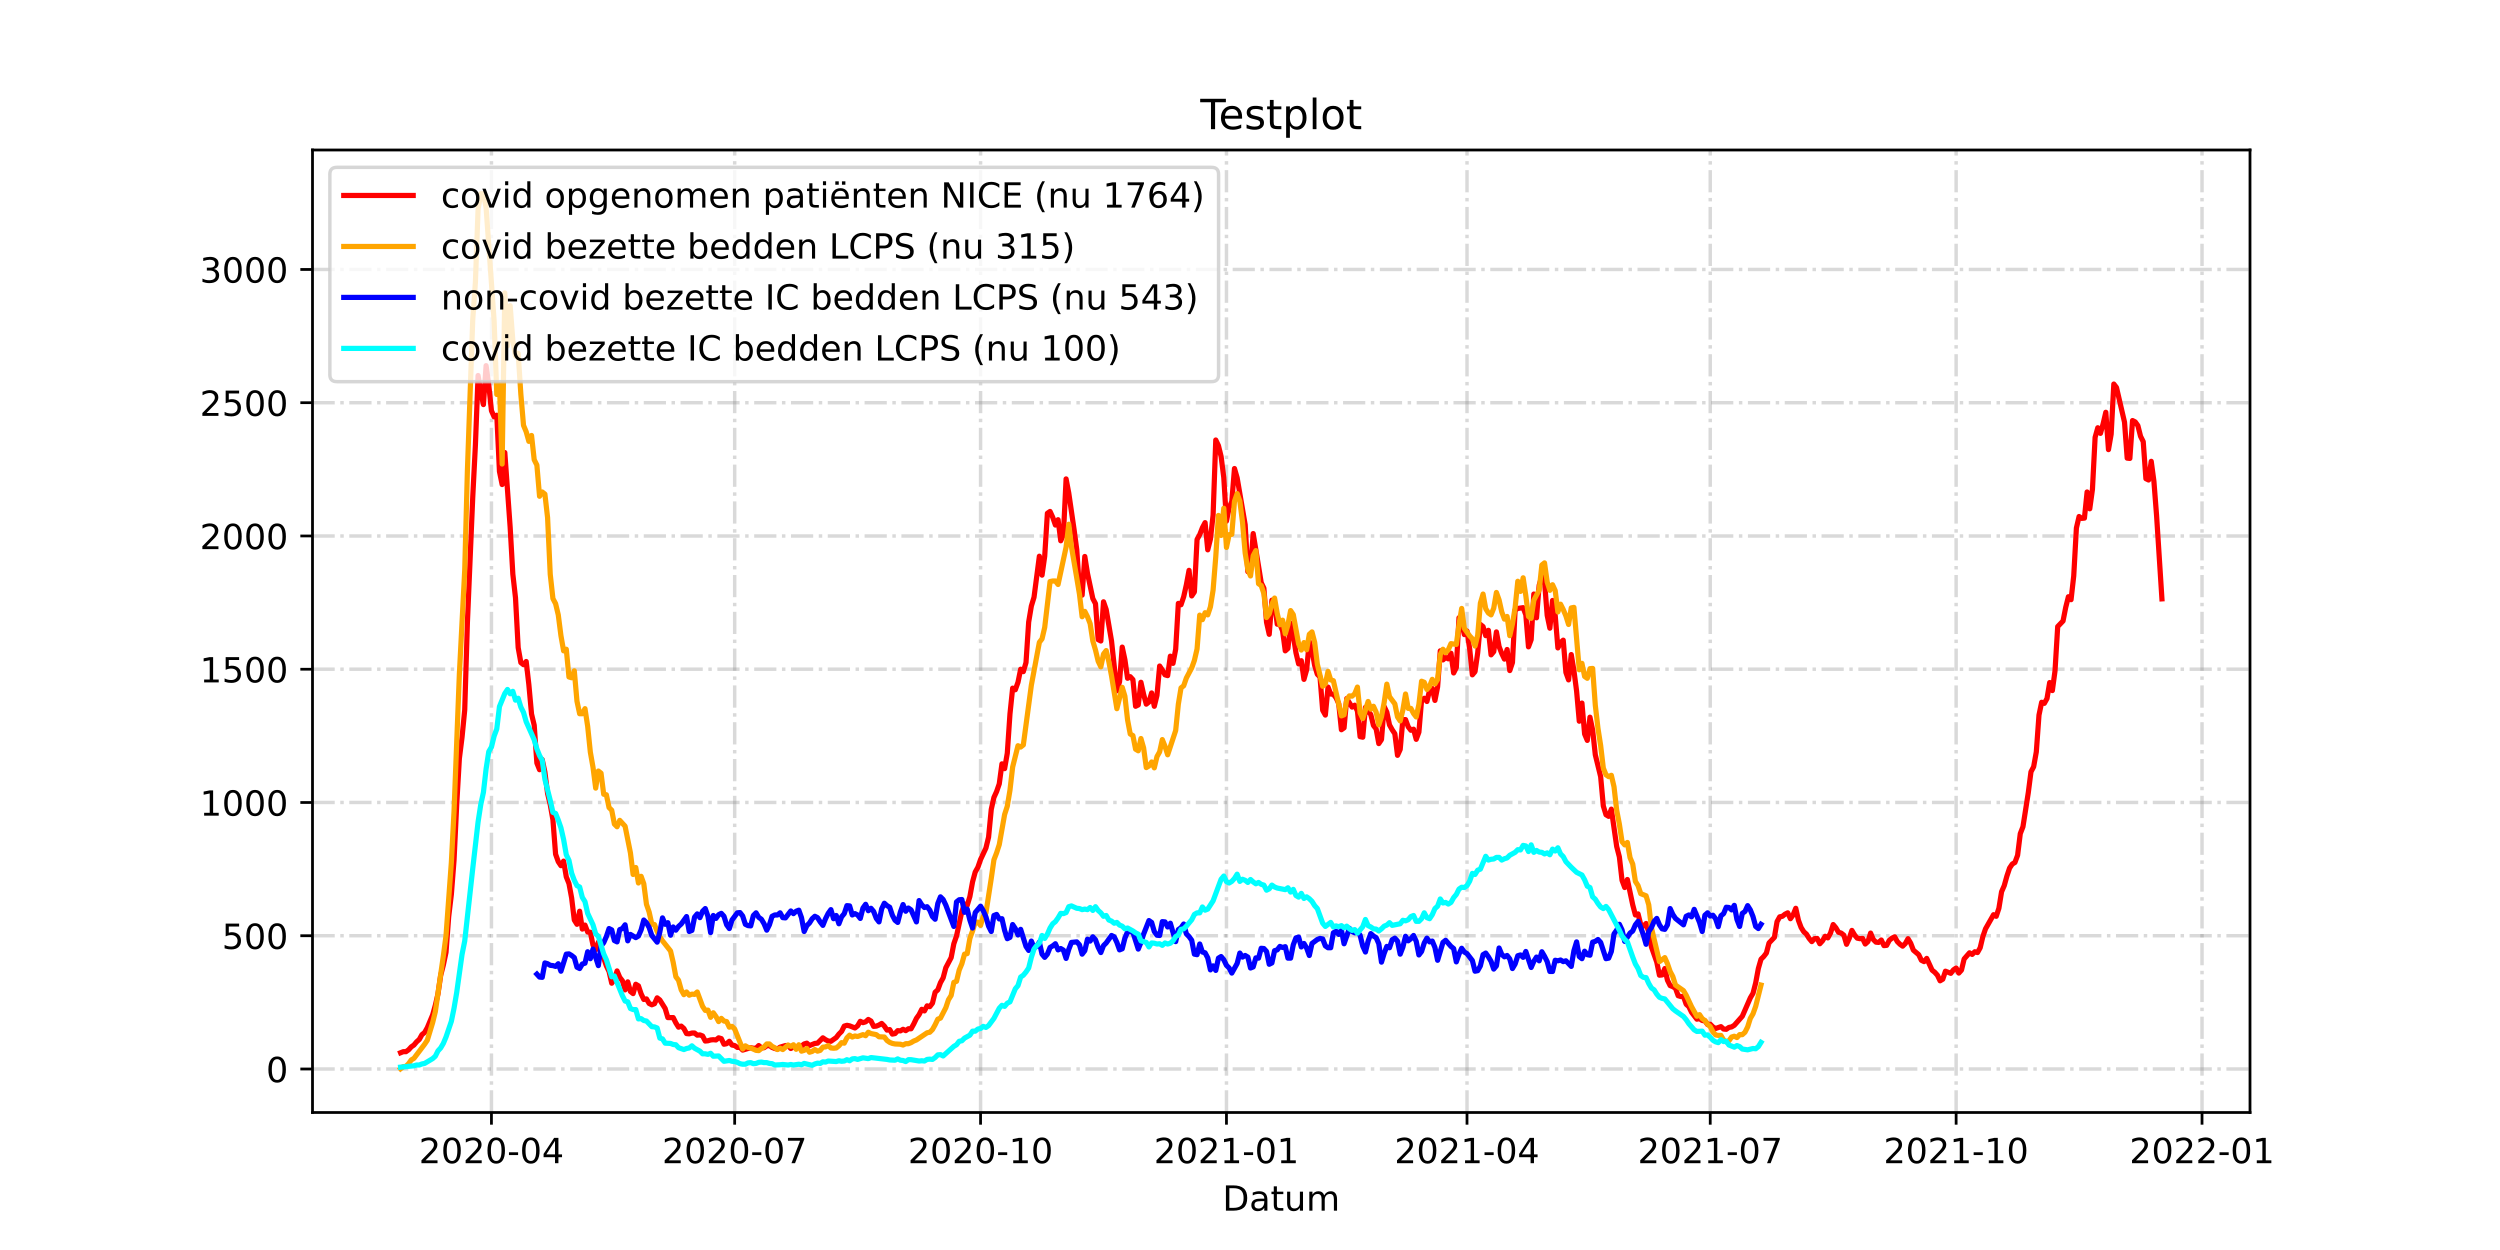 <?xml version="1.0" encoding="utf-8" standalone="no"?>
<!DOCTYPE svg PUBLIC "-//W3C//DTD SVG 1.1//EN"
  "http://www.w3.org/Graphics/SVG/1.1/DTD/svg11.dtd">
<!-- Created with matplotlib (https://matplotlib.org/) -->
<svg height="360pt" version="1.1" viewBox="0 0 720 360" width="720pt" xmlns="http://www.w3.org/2000/svg" xmlns:xlink="http://www.w3.org/1999/xlink">
 <defs>
  <style type="text/css">*{stroke-linecap:butt;stroke-linejoin:round;}</style>
 </defs>
 <g id="figure_1">
  <g id="patch_1">
   <path d="M 0 360 
L 720 360 
L 720 0 
L 0 0 
z
" style="fill:#ffffff;"/>
  </g>
  <g id="axes_1">
   <g id="patch_2">
    <path d="M 90 320.4 
L 648 320.4 
L 648 43.2 
L 90 43.2 
z
" style="fill:#ffffff;"/>
   </g>
   <g id="matplotlib.axis_1">
    <g id="xtick_1">
     <g id="line2d_1">
      <path clip-path="url(#p2f4b655293)" d="M 141.536 320.4 
L 141.536 43.2 
" style="fill:none;stroke:#808080;stroke-dasharray:6.4,1.6,1,1.6;stroke-dashoffset:0;stroke-opacity:0.3;"/>
     </g>
     <g id="line2d_2">
      <defs>
       <path d="M 0 0 
L 0 3.5 
" id="m8460004532" style="stroke:#000000;stroke-width:0.8;"/>
      </defs>
      <g>
       <use style="stroke:#000000;stroke-width:0.8;" x="141.536" xlink:href="#m8460004532" y="320.4"/>
      </g>
     </g>
     <g id="text_1">
      <!-- 2020-04 -->
      <g transform="translate(120.644 334.998)scale(0.1 -0.1)">
       <defs>
        <path d="M 19.188 8.297 
L 53.609 8.297 
L 53.609 0 
L 7.328 0 
L 7.328 8.297 
Q 12.938 14.109 22.625 23.891 
Q 32.328 33.688 34.812 36.531 
Q 39.547 41.844 41.422 45.531 
Q 43.312 49.219 43.312 52.781 
Q 43.312 58.594 39.234 62.25 
Q 35.156 65.922 28.609 65.922 
Q 23.969 65.922 18.812 64.312 
Q 13.672 62.703 7.812 59.422 
L 7.812 69.391 
Q 13.766 71.781 18.938 73 
Q 24.125 74.219 28.422 74.219 
Q 39.75 74.219 46.484 68.547 
Q 53.219 62.891 53.219 53.422 
Q 53.219 48.922 51.531 44.891 
Q 49.859 40.875 45.406 35.406 
Q 44.188 33.984 37.641 27.219 
Q 31.109 20.453 19.188 8.297 
z
" id="DejaVuSans-50"/>
        <path d="M 31.781 66.406 
Q 24.172 66.406 20.328 58.906 
Q 16.5 51.422 16.5 36.375 
Q 16.5 21.391 20.328 13.891 
Q 24.172 6.391 31.781 6.391 
Q 39.453 6.391 43.281 13.891 
Q 47.125 21.391 47.125 36.375 
Q 47.125 51.422 43.281 58.906 
Q 39.453 66.406 31.781 66.406 
z
M 31.781 74.219 
Q 44.047 74.219 50.516 64.516 
Q 56.984 54.828 56.984 36.375 
Q 56.984 17.969 50.516 8.266 
Q 44.047 -1.422 31.781 -1.422 
Q 19.531 -1.422 13.062 8.266 
Q 6.594 17.969 6.594 36.375 
Q 6.594 54.828 13.062 64.516 
Q 19.531 74.219 31.781 74.219 
z
" id="DejaVuSans-48"/>
        <path d="M 4.891 31.391 
L 31.203 31.391 
L 31.203 23.391 
L 4.891 23.391 
z
" id="DejaVuSans-45"/>
        <path d="M 37.797 64.312 
L 12.891 25.391 
L 37.797 25.391 
z
M 35.203 72.906 
L 47.609 72.906 
L 47.609 25.391 
L 58.016 25.391 
L 58.016 17.188 
L 47.609 17.188 
L 47.609 0 
L 37.797 0 
L 37.797 17.188 
L 4.891 17.188 
L 4.891 26.703 
z
" id="DejaVuSans-52"/>
       </defs>
       <use xlink:href="#DejaVuSans-50"/>
       <use x="63.623" xlink:href="#DejaVuSans-48"/>
       <use x="127.246" xlink:href="#DejaVuSans-50"/>
       <use x="190.869" xlink:href="#DejaVuSans-48"/>
       <use x="254.492" xlink:href="#DejaVuSans-45"/>
       <use x="290.576" xlink:href="#DejaVuSans-48"/>
       <use x="354.199" xlink:href="#DejaVuSans-52"/>
      </g>
     </g>
    </g>
    <g id="xtick_2">
     <g id="line2d_3">
      <path clip-path="url(#p2f4b655293)" d="M 211.584 320.4 
L 211.584 43.2 
" style="fill:none;stroke:#808080;stroke-dasharray:6.4,1.6,1,1.6;stroke-dashoffset:0;stroke-opacity:0.3;"/>
     </g>
     <g id="line2d_4">
      <g>
       <use style="stroke:#000000;stroke-width:0.8;" x="211.584" xlink:href="#m8460004532" y="320.4"/>
      </g>
     </g>
     <g id="text_2">
      <!-- 2020-07 -->
      <g transform="translate(190.692 334.998)scale(0.1 -0.1)">
       <defs>
        <path d="M 8.203 72.906 
L 55.078 72.906 
L 55.078 68.703 
L 28.609 0 
L 18.312 0 
L 43.219 64.594 
L 8.203 64.594 
z
" id="DejaVuSans-55"/>
       </defs>
       <use xlink:href="#DejaVuSans-50"/>
       <use x="63.623" xlink:href="#DejaVuSans-48"/>
       <use x="127.246" xlink:href="#DejaVuSans-50"/>
       <use x="190.869" xlink:href="#DejaVuSans-48"/>
       <use x="254.492" xlink:href="#DejaVuSans-45"/>
       <use x="290.576" xlink:href="#DejaVuSans-48"/>
       <use x="354.199" xlink:href="#DejaVuSans-55"/>
      </g>
     </g>
    </g>
    <g id="xtick_3">
     <g id="line2d_5">
      <path clip-path="url(#p2f4b655293)" d="M 282.402 320.4 
L 282.402 43.2 
" style="fill:none;stroke:#808080;stroke-dasharray:6.4,1.6,1,1.6;stroke-dashoffset:0;stroke-opacity:0.3;"/>
     </g>
     <g id="line2d_6">
      <g>
       <use style="stroke:#000000;stroke-width:0.8;" x="282.402" xlink:href="#m8460004532" y="320.4"/>
      </g>
     </g>
     <g id="text_3">
      <!-- 2020-10 -->
      <g transform="translate(261.51 334.998)scale(0.1 -0.1)">
       <defs>
        <path d="M 12.406 8.297 
L 28.516 8.297 
L 28.516 63.922 
L 10.984 60.406 
L 10.984 69.391 
L 28.422 72.906 
L 38.281 72.906 
L 38.281 8.297 
L 54.391 8.297 
L 54.391 0 
L 12.406 0 
z
" id="DejaVuSans-49"/>
       </defs>
       <use xlink:href="#DejaVuSans-50"/>
       <use x="63.623" xlink:href="#DejaVuSans-48"/>
       <use x="127.246" xlink:href="#DejaVuSans-50"/>
       <use x="190.869" xlink:href="#DejaVuSans-48"/>
       <use x="254.492" xlink:href="#DejaVuSans-45"/>
       <use x="290.576" xlink:href="#DejaVuSans-49"/>
       <use x="354.199" xlink:href="#DejaVuSans-48"/>
      </g>
     </g>
    </g>
    <g id="xtick_4">
     <g id="line2d_7">
      <path clip-path="url(#p2f4b655293)" d="M 353.22 320.4 
L 353.22 43.2 
" style="fill:none;stroke:#808080;stroke-dasharray:6.4,1.6,1,1.6;stroke-dashoffset:0;stroke-opacity:0.3;"/>
     </g>
     <g id="line2d_8">
      <g>
       <use style="stroke:#000000;stroke-width:0.8;" x="353.22" xlink:href="#m8460004532" y="320.4"/>
      </g>
     </g>
     <g id="text_4">
      <!-- 2021-01 -->
      <g transform="translate(332.328 334.998)scale(0.1 -0.1)">
       <use xlink:href="#DejaVuSans-50"/>
       <use x="63.623" xlink:href="#DejaVuSans-48"/>
       <use x="127.246" xlink:href="#DejaVuSans-50"/>
       <use x="190.869" xlink:href="#DejaVuSans-49"/>
       <use x="254.492" xlink:href="#DejaVuSans-45"/>
       <use x="290.576" xlink:href="#DejaVuSans-48"/>
       <use x="354.199" xlink:href="#DejaVuSans-49"/>
      </g>
     </g>
    </g>
    <g id="xtick_5">
     <g id="line2d_9">
      <path clip-path="url(#p2f4b655293)" d="M 422.498 320.4 
L 422.498 43.2 
" style="fill:none;stroke:#808080;stroke-dasharray:6.4,1.6,1,1.6;stroke-dashoffset:0;stroke-opacity:0.3;"/>
     </g>
     <g id="line2d_10">
      <g>
       <use style="stroke:#000000;stroke-width:0.8;" x="422.498" xlink:href="#m8460004532" y="320.4"/>
      </g>
     </g>
     <g id="text_5">
      <!-- 2021-04 -->
      <g transform="translate(401.607 334.998)scale(0.1 -0.1)">
       <use xlink:href="#DejaVuSans-50"/>
       <use x="63.623" xlink:href="#DejaVuSans-48"/>
       <use x="127.246" xlink:href="#DejaVuSans-50"/>
       <use x="190.869" xlink:href="#DejaVuSans-49"/>
       <use x="254.492" xlink:href="#DejaVuSans-45"/>
       <use x="290.576" xlink:href="#DejaVuSans-48"/>
       <use x="354.199" xlink:href="#DejaVuSans-52"/>
      </g>
     </g>
    </g>
    <g id="xtick_6">
     <g id="line2d_11">
      <path clip-path="url(#p2f4b655293)" d="M 492.547 320.4 
L 492.547 43.2 
" style="fill:none;stroke:#808080;stroke-dasharray:6.4,1.6,1,1.6;stroke-dashoffset:0;stroke-opacity:0.3;"/>
     </g>
     <g id="line2d_12">
      <g>
       <use style="stroke:#000000;stroke-width:0.8;" x="492.547" xlink:href="#m8460004532" y="320.4"/>
      </g>
     </g>
     <g id="text_6">
      <!-- 2021-07 -->
      <g transform="translate(471.655 334.998)scale(0.1 -0.1)">
       <use xlink:href="#DejaVuSans-50"/>
       <use x="63.623" xlink:href="#DejaVuSans-48"/>
       <use x="127.246" xlink:href="#DejaVuSans-50"/>
       <use x="190.869" xlink:href="#DejaVuSans-49"/>
       <use x="254.492" xlink:href="#DejaVuSans-45"/>
       <use x="290.576" xlink:href="#DejaVuSans-48"/>
       <use x="354.199" xlink:href="#DejaVuSans-55"/>
      </g>
     </g>
    </g>
    <g id="xtick_7">
     <g id="line2d_13">
      <path clip-path="url(#p2f4b655293)" d="M 563.365 320.4 
L 563.365 43.2 
" style="fill:none;stroke:#808080;stroke-dasharray:6.4,1.6,1,1.6;stroke-dashoffset:0;stroke-opacity:0.3;"/>
     </g>
     <g id="line2d_14">
      <g>
       <use style="stroke:#000000;stroke-width:0.8;" x="563.365" xlink:href="#m8460004532" y="320.4"/>
      </g>
     </g>
     <g id="text_7">
      <!-- 2021-10 -->
      <g transform="translate(542.473 334.998)scale(0.1 -0.1)">
       <use xlink:href="#DejaVuSans-50"/>
       <use x="63.623" xlink:href="#DejaVuSans-48"/>
       <use x="127.246" xlink:href="#DejaVuSans-50"/>
       <use x="190.869" xlink:href="#DejaVuSans-49"/>
       <use x="254.492" xlink:href="#DejaVuSans-45"/>
       <use x="290.576" xlink:href="#DejaVuSans-49"/>
       <use x="354.199" xlink:href="#DejaVuSans-48"/>
      </g>
     </g>
    </g>
    <g id="xtick_8">
     <g id="line2d_15">
      <path clip-path="url(#p2f4b655293)" d="M 634.183 320.4 
L 634.183 43.2 
" style="fill:none;stroke:#808080;stroke-dasharray:6.4,1.6,1,1.6;stroke-dashoffset:0;stroke-opacity:0.3;"/>
     </g>
     <g id="line2d_16">
      <g>
       <use style="stroke:#000000;stroke-width:0.8;" x="634.183" xlink:href="#m8460004532" y="320.4"/>
      </g>
     </g>
     <g id="text_8">
      <!-- 2022-01 -->
      <g transform="translate(613.291 334.998)scale(0.1 -0.1)">
       <use xlink:href="#DejaVuSans-50"/>
       <use x="63.623" xlink:href="#DejaVuSans-48"/>
       <use x="127.246" xlink:href="#DejaVuSans-50"/>
       <use x="190.869" xlink:href="#DejaVuSans-50"/>
       <use x="254.492" xlink:href="#DejaVuSans-45"/>
       <use x="290.576" xlink:href="#DejaVuSans-48"/>
       <use x="354.199" xlink:href="#DejaVuSans-49"/>
      </g>
     </g>
    </g>
    <g id="text_9">
     <!-- Datum -->
     <g transform="translate(352.087 348.677)scale(0.1 -0.1)">
      <defs>
       <path d="M 19.672 64.797 
L 19.672 8.109 
L 31.594 8.109 
Q 46.688 8.109 53.688 14.938 
Q 60.688 21.781 60.688 36.531 
Q 60.688 51.172 53.688 57.984 
Q 46.688 64.797 31.594 64.797 
z
M 9.812 72.906 
L 30.078 72.906 
Q 51.266 72.906 61.172 64.094 
Q 71.094 55.281 71.094 36.531 
Q 71.094 17.672 61.125 8.828 
Q 51.172 0 30.078 0 
L 9.812 0 
z
" id="DejaVuSans-68"/>
       <path d="M 34.281 27.484 
Q 23.391 27.484 19.188 25 
Q 14.984 22.516 14.984 16.5 
Q 14.984 11.719 18.141 8.906 
Q 21.297 6.109 26.703 6.109 
Q 34.188 6.109 38.703 11.406 
Q 43.219 16.703 43.219 25.484 
L 43.219 27.484 
z
M 52.203 31.203 
L 52.203 0 
L 43.219 0 
L 43.219 8.297 
Q 40.141 3.328 35.547 0.953 
Q 30.953 -1.422 24.312 -1.422 
Q 15.922 -1.422 10.953 3.297 
Q 6 8.016 6 15.922 
Q 6 25.141 12.172 29.828 
Q 18.359 34.516 30.609 34.516 
L 43.219 34.516 
L 43.219 35.406 
Q 43.219 41.609 39.141 45 
Q 35.062 48.391 27.688 48.391 
Q 23 48.391 18.547 47.266 
Q 14.109 46.141 10.016 43.891 
L 10.016 52.203 
Q 14.938 54.109 19.578 55.047 
Q 24.219 56 28.609 56 
Q 40.484 56 46.344 49.844 
Q 52.203 43.703 52.203 31.203 
z
" id="DejaVuSans-97"/>
       <path d="M 18.312 70.219 
L 18.312 54.688 
L 36.812 54.688 
L 36.812 47.703 
L 18.312 47.703 
L 18.312 18.016 
Q 18.312 11.328 20.141 9.422 
Q 21.969 7.516 27.594 7.516 
L 36.812 7.516 
L 36.812 0 
L 27.594 0 
Q 17.188 0 13.234 3.875 
Q 9.281 7.766 9.281 18.016 
L 9.281 47.703 
L 2.688 47.703 
L 2.688 54.688 
L 9.281 54.688 
L 9.281 70.219 
z
" id="DejaVuSans-116"/>
       <path d="M 8.5 21.578 
L 8.5 54.688 
L 17.484 54.688 
L 17.484 21.922 
Q 17.484 14.156 20.5 10.266 
Q 23.531 6.391 29.594 6.391 
Q 36.859 6.391 41.078 11.031 
Q 45.312 15.672 45.312 23.688 
L 45.312 54.688 
L 54.297 54.688 
L 54.297 0 
L 45.312 0 
L 45.312 8.406 
Q 42.047 3.422 37.719 1 
Q 33.406 -1.422 27.688 -1.422 
Q 18.266 -1.422 13.375 4.438 
Q 8.5 10.297 8.5 21.578 
z
M 31.109 56 
z
" id="DejaVuSans-117"/>
       <path d="M 52 44.188 
Q 55.375 50.25 60.062 53.125 
Q 64.75 56 71.094 56 
Q 79.641 56 84.281 50.016 
Q 88.922 44.047 88.922 33.016 
L 88.922 0 
L 79.891 0 
L 79.891 32.719 
Q 79.891 40.578 77.094 44.375 
Q 74.312 48.188 68.609 48.188 
Q 61.625 48.188 57.562 43.547 
Q 53.516 38.922 53.516 30.906 
L 53.516 0 
L 44.484 0 
L 44.484 32.719 
Q 44.484 40.625 41.703 44.406 
Q 38.922 48.188 33.109 48.188 
Q 26.219 48.188 22.156 43.531 
Q 18.109 38.875 18.109 30.906 
L 18.109 0 
L 9.078 0 
L 9.078 54.688 
L 18.109 54.688 
L 18.109 46.188 
Q 21.188 51.219 25.484 53.609 
Q 29.781 56 35.688 56 
Q 41.656 56 45.828 52.969 
Q 50 49.953 52 44.188 
z
" id="DejaVuSans-109"/>
      </defs>
      <use xlink:href="#DejaVuSans-68"/>
      <use x="77.002" xlink:href="#DejaVuSans-97"/>
      <use x="138.281" xlink:href="#DejaVuSans-116"/>
      <use x="177.49" xlink:href="#DejaVuSans-117"/>
      <use x="240.869" xlink:href="#DejaVuSans-109"/>
     </g>
    </g>
   </g>
   <g id="matplotlib.axis_2">
    <g id="ytick_1">
     <g id="line2d_17">
      <path clip-path="url(#p2f4b655293)" d="M 90 307.877 
L 648 307.877 
" style="fill:none;stroke:#808080;stroke-dasharray:6.4,1.6,1,1.6;stroke-dashoffset:0;stroke-opacity:0.3;"/>
     </g>
     <g id="line2d_18">
      <defs>
       <path d="M 0 0 
L -3.5 0 
" id="m4340c7df0e" style="stroke:#000000;stroke-width:0.8;"/>
      </defs>
      <g>
       <use style="stroke:#000000;stroke-width:0.8;" x="90" xlink:href="#m4340c7df0e" y="307.877"/>
      </g>
     </g>
     <g id="text_10">
      <!-- 0 -->
      <g transform="translate(76.638 311.676)scale(0.1 -0.1)">
       <use xlink:href="#DejaVuSans-48"/>
      </g>
     </g>
    </g>
    <g id="ytick_2">
     <g id="line2d_19">
      <path clip-path="url(#p2f4b655293)" d="M 90 269.497 
L 648 269.497 
" style="fill:none;stroke:#808080;stroke-dasharray:6.4,1.6,1,1.6;stroke-dashoffset:0;stroke-opacity:0.3;"/>
     </g>
     <g id="line2d_20">
      <g>
       <use style="stroke:#000000;stroke-width:0.8;" x="90" xlink:href="#m4340c7df0e" y="269.497"/>
      </g>
     </g>
     <g id="text_11">
      <!-- 500 -->
      <g transform="translate(63.913 273.296)scale(0.1 -0.1)">
       <defs>
        <path d="M 10.797 72.906 
L 49.516 72.906 
L 49.516 64.594 
L 19.828 64.594 
L 19.828 46.734 
Q 21.969 47.469 24.109 47.828 
Q 26.266 48.188 28.422 48.188 
Q 40.625 48.188 47.75 41.5 
Q 54.891 34.812 54.891 23.391 
Q 54.891 11.625 47.562 5.094 
Q 40.234 -1.422 26.906 -1.422 
Q 22.312 -1.422 17.547 -0.641 
Q 12.797 0.141 7.719 1.703 
L 7.719 11.625 
Q 12.109 9.234 16.797 8.062 
Q 21.484 6.891 26.703 6.891 
Q 35.156 6.891 40.078 11.328 
Q 45.016 15.766 45.016 23.391 
Q 45.016 31 40.078 35.438 
Q 35.156 39.891 26.703 39.891 
Q 22.75 39.891 18.812 39.016 
Q 14.891 38.141 10.797 36.281 
z
" id="DejaVuSans-53"/>
       </defs>
       <use xlink:href="#DejaVuSans-53"/>
       <use x="63.623" xlink:href="#DejaVuSans-48"/>
       <use x="127.246" xlink:href="#DejaVuSans-48"/>
      </g>
     </g>
    </g>
    <g id="ytick_3">
     <g id="line2d_21">
      <path clip-path="url(#p2f4b655293)" d="M 90 231.118 
L 648 231.118 
" style="fill:none;stroke:#808080;stroke-dasharray:6.4,1.6,1,1.6;stroke-dashoffset:0;stroke-opacity:0.3;"/>
     </g>
     <g id="line2d_22">
      <g>
       <use style="stroke:#000000;stroke-width:0.8;" x="90" xlink:href="#m4340c7df0e" y="231.118"/>
      </g>
     </g>
     <g id="text_12">
      <!-- 1000 -->
      <g transform="translate(57.55 234.917)scale(0.1 -0.1)">
       <use xlink:href="#DejaVuSans-49"/>
       <use x="63.623" xlink:href="#DejaVuSans-48"/>
       <use x="127.246" xlink:href="#DejaVuSans-48"/>
       <use x="190.869" xlink:href="#DejaVuSans-48"/>
      </g>
     </g>
    </g>
    <g id="ytick_4">
     <g id="line2d_23">
      <path clip-path="url(#p2f4b655293)" d="M 90 192.738 
L 648 192.738 
" style="fill:none;stroke:#808080;stroke-dasharray:6.4,1.6,1,1.6;stroke-dashoffset:0;stroke-opacity:0.3;"/>
     </g>
     <g id="line2d_24">
      <g>
       <use style="stroke:#000000;stroke-width:0.8;" x="90" xlink:href="#m4340c7df0e" y="192.738"/>
      </g>
     </g>
     <g id="text_13">
      <!-- 1500 -->
      <g transform="translate(57.55 196.537)scale(0.1 -0.1)">
       <use xlink:href="#DejaVuSans-49"/>
       <use x="63.623" xlink:href="#DejaVuSans-53"/>
       <use x="127.246" xlink:href="#DejaVuSans-48"/>
       <use x="190.869" xlink:href="#DejaVuSans-48"/>
      </g>
     </g>
    </g>
    <g id="ytick_5">
     <g id="line2d_25">
      <path clip-path="url(#p2f4b655293)" d="M 90 154.359 
L 648 154.359 
" style="fill:none;stroke:#808080;stroke-dasharray:6.4,1.6,1,1.6;stroke-dashoffset:0;stroke-opacity:0.3;"/>
     </g>
     <g id="line2d_26">
      <g>
       <use style="stroke:#000000;stroke-width:0.8;" x="90" xlink:href="#m4340c7df0e" y="154.359"/>
      </g>
     </g>
     <g id="text_14">
      <!-- 2000 -->
      <g transform="translate(57.55 158.158)scale(0.1 -0.1)">
       <use xlink:href="#DejaVuSans-50"/>
       <use x="63.623" xlink:href="#DejaVuSans-48"/>
       <use x="127.246" xlink:href="#DejaVuSans-48"/>
       <use x="190.869" xlink:href="#DejaVuSans-48"/>
      </g>
     </g>
    </g>
    <g id="ytick_6">
     <g id="line2d_27">
      <path clip-path="url(#p2f4b655293)" d="M 90 115.979 
L 648 115.979 
" style="fill:none;stroke:#808080;stroke-dasharray:6.4,1.6,1,1.6;stroke-dashoffset:0;stroke-opacity:0.3;"/>
     </g>
     <g id="line2d_28">
      <g>
       <use style="stroke:#000000;stroke-width:0.8;" x="90" xlink:href="#m4340c7df0e" y="115.979"/>
      </g>
     </g>
     <g id="text_15">
      <!-- 2500 -->
      <g transform="translate(57.55 119.778)scale(0.1 -0.1)">
       <use xlink:href="#DejaVuSans-50"/>
       <use x="63.623" xlink:href="#DejaVuSans-53"/>
       <use x="127.246" xlink:href="#DejaVuSans-48"/>
       <use x="190.869" xlink:href="#DejaVuSans-48"/>
      </g>
     </g>
    </g>
    <g id="ytick_7">
     <g id="line2d_29">
      <path clip-path="url(#p2f4b655293)" d="M 90 77.6 
L 648 77.6 
" style="fill:none;stroke:#808080;stroke-dasharray:6.4,1.6,1,1.6;stroke-dashoffset:0;stroke-opacity:0.3;"/>
     </g>
     <g id="line2d_30">
      <g>
       <use style="stroke:#000000;stroke-width:0.8;" x="90" xlink:href="#m4340c7df0e" y="77.6"/>
      </g>
     </g>
     <g id="text_16">
      <!-- 3000 -->
      <g transform="translate(57.55 81.399)scale(0.1 -0.1)">
       <defs>
        <path d="M 40.578 39.312 
Q 47.656 37.797 51.625 33 
Q 55.609 28.219 55.609 21.188 
Q 55.609 10.406 48.188 4.484 
Q 40.766 -1.422 27.094 -1.422 
Q 22.516 -1.422 17.656 -0.516 
Q 12.797 0.391 7.625 2.203 
L 7.625 11.719 
Q 11.719 9.328 16.594 8.109 
Q 21.484 6.891 26.812 6.891 
Q 36.078 6.891 40.938 10.547 
Q 45.797 14.203 45.797 21.188 
Q 45.797 27.641 41.281 31.266 
Q 36.766 34.906 28.719 34.906 
L 20.219 34.906 
L 20.219 43.016 
L 29.109 43.016 
Q 36.375 43.016 40.234 45.922 
Q 44.094 48.828 44.094 54.297 
Q 44.094 59.906 40.109 62.906 
Q 36.141 65.922 28.719 65.922 
Q 24.656 65.922 20.016 65.031 
Q 15.375 64.156 9.812 62.312 
L 9.812 71.094 
Q 15.438 72.656 20.344 73.438 
Q 25.25 74.219 29.594 74.219 
Q 40.828 74.219 47.359 69.109 
Q 53.906 64.016 53.906 55.328 
Q 53.906 49.266 50.438 45.094 
Q 46.969 40.922 40.578 39.312 
z
" id="DejaVuSans-51"/>
       </defs>
       <use xlink:href="#DejaVuSans-51"/>
       <use x="63.623" xlink:href="#DejaVuSans-48"/>
       <use x="127.246" xlink:href="#DejaVuSans-48"/>
       <use x="190.869" xlink:href="#DejaVuSans-48"/>
      </g>
     </g>
    </g>
   </g>
   <g id="line2d_31">
    <path clip-path="url(#p2f4b655293)" d="M 115.364 303.194 
L 116.133 302.887 
L 116.903 302.887 
L 117.673 302.35 
L 118.443 301.506 
L 119.212 300.968 
L 119.982 300.047 
L 120.752 299.357 
L 121.522 297.975 
L 122.291 297.361 
L 123.061 295.979 
L 124.601 292.295 
L 125.371 289.531 
L 126.14 286.231 
L 126.91 280.934 
L 127.68 277.941 
L 128.45 274.256 
L 129.219 264.047 
L 129.989 257.6 
L 130.759 247.774 
L 131.529 231.732 
L 132.298 218.452 
L 133.068 212.312 
L 133.838 204.482 
L 134.608 179.382 
L 136.147 143.229 
L 136.917 128.184 
L 137.687 108.15 
L 138.456 112.909 
L 139.226 116.516 
L 139.996 105.31 
L 140.766 110.913 
L 141.536 118.282 
L 142.305 120.047 
L 143.075 119.587 
L 143.845 135.783 
L 144.615 139.544 
L 145.384 130.333 
L 146.924 151.826 
L 147.694 165.335 
L 148.463 172.167 
L 149.233 186.521 
L 150.003 190.819 
L 150.773 191.433 
L 151.542 190.512 
L 152.312 197.19 
L 153.082 205.634 
L 153.852 208.858 
L 154.621 219.757 
L 155.391 221.676 
L 156.161 218.759 
L 156.931 222.367 
L 157.701 228.508 
L 158.47 231.732 
L 159.24 236.107 
L 160.01 246.009 
L 160.78 248.158 
L 161.549 249.31 
L 162.319 248.005 
L 163.089 252.533 
L 163.859 254.452 
L 164.628 258.597 
L 165.398 264.968 
L 166.168 266.197 
L 166.938 262.435 
L 167.707 267.578 
L 168.477 266.427 
L 169.247 268.423 
L 170.017 268.499 
L 170.786 272.184 
L 171.556 273.565 
L 172.326 271.339 
L 174.635 278.171 
L 175.405 279.783 
L 176.175 283.16 
L 176.945 282.086 
L 177.714 279.629 
L 178.484 281.472 
L 179.254 282.47 
L 180.024 285.079 
L 180.793 282.777 
L 181.563 285.54 
L 182.333 286.154 
L 183.103 283.467 
L 183.872 283.928 
L 184.642 286.231 
L 185.412 287.843 
L 186.182 287.689 
L 186.951 288.994 
L 187.721 289.378 
L 188.491 289.071 
L 189.261 287.382 
L 190.03 287.996 
L 191.57 290.452 
L 192.34 293.062 
L 193.879 293.062 
L 194.649 294.597 
L 195.419 295.826 
L 196.189 295.519 
L 196.958 296.209 
L 197.728 297.668 
L 198.498 297.745 
L 199.268 297.514 
L 200.037 297.514 
L 200.807 298.128 
L 201.577 298.052 
L 202.347 298.359 
L 203.116 299.817 
L 203.886 299.74 
L 204.656 299.51 
L 205.426 299.433 
L 206.195 299.51 
L 206.965 298.896 
L 207.735 299.126 
L 208.505 300.738 
L 209.275 300.585 
L 210.044 299.894 
L 210.814 300.968 
L 211.584 301.122 
L 212.354 301.659 
L 213.123 301.659 
L 213.893 302.427 
L 216.202 301.736 
L 216.972 301.89 
L 217.742 301.89 
L 218.512 301.122 
L 219.281 301.736 
L 220.051 301.736 
L 220.821 301.199 
L 221.591 301.122 
L 222.36 301.659 
L 223.13 301.966 
L 223.9 302.12 
L 224.67 301.583 
L 226.209 301.122 
L 226.979 301.122 
L 227.749 301.966 
L 228.519 301.506 
L 229.288 301.659 
L 230.828 301.275 
L 231.598 300.661 
L 232.367 300.431 
L 233.137 301.122 
L 234.677 300.508 
L 235.446 300.431 
L 236.986 298.896 
L 237.756 299.433 
L 238.525 299.817 
L 239.295 299.894 
L 240.835 298.819 
L 241.604 297.821 
L 242.374 297.054 
L 243.144 295.519 
L 243.914 295.288 
L 244.684 295.442 
L 246.223 296.056 
L 246.993 295.442 
L 247.763 294.137 
L 248.532 294.521 
L 249.302 294.29 
L 250.072 293.6 
L 250.842 294.06 
L 251.611 295.595 
L 252.381 295.519 
L 253.151 295.212 
L 253.921 294.751 
L 254.69 295.519 
L 255.46 296.67 
L 256.23 296.516 
L 257 297.821 
L 257.769 297.668 
L 258.539 296.823 
L 259.309 296.9 
L 260.079 296.44 
L 260.849 296.823 
L 261.618 296.286 
L 262.388 296.286 
L 263.158 294.904 
L 263.928 293.293 
L 264.697 292.218 
L 265.467 290.683 
L 266.237 291.143 
L 267.007 289.685 
L 267.776 289.915 
L 268.546 288.917 
L 269.316 285.77 
L 270.086 285.079 
L 270.855 283.007 
L 271.625 281.625 
L 272.395 278.708 
L 273.934 275.791 
L 274.704 271.8 
L 275.474 269.574 
L 277.014 262.512 
L 277.783 260.363 
L 278.553 260.747 
L 279.323 258.214 
L 280.093 253.992 
L 280.862 251.152 
L 281.632 249.77 
L 282.402 247.544 
L 283.941 244.243 
L 284.711 241.096 
L 285.481 233.113 
L 286.251 229.659 
L 287.02 227.971 
L 287.79 225.745 
L 288.56 219.988 
L 289.33 221.369 
L 290.099 216.917 
L 290.869 205.634 
L 291.639 198.188 
L 292.409 198.649 
L 293.179 196.499 
L 293.948 192.738 
L 294.718 193.429 
L 295.488 190.819 
L 296.258 179.152 
L 297.027 174.546 
L 297.797 172.013 
L 299.337 160.192 
L 300.106 165.642 
L 300.876 160.192 
L 301.646 147.834 
L 302.416 147.297 
L 303.185 148.986 
L 303.955 151.212 
L 304.725 149.676 
L 305.495 155.74 
L 306.264 153.975 
L 307.034 137.932 
L 307.804 142 
L 309.343 152.593 
L 310.113 158.35 
L 310.883 169.864 
L 311.653 171.399 
L 312.423 160.269 
L 313.192 165.105 
L 314.732 172.397 
L 315.502 173.855 
L 316.271 184.218 
L 317.041 184.602 
L 317.811 173.318 
L 318.581 175.544 
L 320.12 184.602 
L 321.66 198.956 
L 322.429 196.346 
L 323.199 186.367 
L 323.969 189.975 
L 324.739 195.348 
L 325.508 194.887 
L 326.278 195.732 
L 327.048 203.408 
L 327.818 203.024 
L 328.588 196.499 
L 329.357 199.954 
L 330.127 202.794 
L 330.897 202.18 
L 331.667 199.57 
L 332.436 203.408 
L 333.206 200.261 
L 333.976 191.817 
L 334.746 192.968 
L 335.515 194.35 
L 336.285 194.58 
L 337.055 188.977 
L 337.825 191.049 
L 338.594 186.981 
L 339.364 173.779 
L 340.134 174.162 
L 340.904 171.86 
L 341.673 168.406 
L 342.443 164.261 
L 343.213 171.629 
L 343.983 170.478 
L 344.753 155.357 
L 345.522 153.975 
L 346.292 151.979 
L 347.062 150.521 
L 347.832 158.35 
L 348.601 155.28 
L 349.371 148.371 
L 350.141 126.725 
L 350.911 128.337 
L 351.68 131.484 
L 352.45 137.548 
L 353.22 150.06 
L 353.99 146.222 
L 354.759 144.457 
L 355.529 134.939 
L 356.299 137.625 
L 358.608 151.135 
L 359.378 164.644 
L 360.148 163.954 
L 360.918 153.668 
L 362.457 163.032 
L 363.227 167.791 
L 363.997 169.403 
L 364.766 179.229 
L 365.536 182.683 
L 366.306 172.858 
L 367.076 173.855 
L 367.845 179.766 
L 368.615 179.766 
L 369.385 181.685 
L 370.155 187.442 
L 370.924 186.751 
L 371.694 179.459 
L 372.464 182.99 
L 373.234 187.979 
L 374.003 191.203 
L 374.773 190.282 
L 375.543 195.655 
L 376.313 192.892 
L 377.082 184.755 
L 377.852 187.288 
L 378.622 191.664 
L 379.392 194.197 
L 380.162 194.964 
L 380.931 204.559 
L 381.701 205.941 
L 382.471 197.881 
L 383.241 199.877 
L 384.01 199.954 
L 384.78 200.951 
L 385.55 202.64 
L 386.32 210.162 
L 387.089 209.625 
L 387.859 201.182 
L 389.399 203.638 
L 390.168 203.101 
L 390.938 204.789 
L 391.708 212.158 
L 392.478 212.312 
L 393.247 203.715 
L 394.787 205.787 
L 395.557 208.934 
L 396.327 209.932 
L 397.096 214.154 
L 397.866 213.003 
L 398.636 203.484 
L 399.406 205.096 
L 400.175 208.781 
L 400.945 210.162 
L 401.715 211.314 
L 402.485 217.531 
L 403.254 215.843 
L 404.024 207.246 
L 404.794 207.246 
L 405.564 209.318 
L 406.333 210.316 
L 407.103 210.009 
L 407.873 212.926 
L 408.643 210.853 
L 409.412 201.642 
L 410.182 201.105 
L 410.952 202.026 
L 411.722 198.802 
L 412.492 198.265 
L 413.261 201.719 
L 414.031 197.804 
L 414.801 187.442 
L 415.571 190.052 
L 416.34 189.361 
L 417.11 189.745 
L 417.88 188.133 
L 418.65 193.813 
L 419.419 192.278 
L 420.189 177.924 
L 420.959 179.536 
L 421.729 182.759 
L 422.498 181.762 
L 423.268 186.904 
L 424.038 194.35 
L 424.808 193.429 
L 425.577 187.979 
L 426.347 179.843 
L 427.117 180.457 
L 427.887 183.067 
L 428.657 181.531 
L 429.426 188.593 
L 430.196 187.672 
L 430.966 181.992 
L 431.736 186.214 
L 432.505 188.209 
L 433.275 189.821 
L 434.045 187.058 
L 434.815 193.122 
L 435.584 190.819 
L 436.354 175.698 
L 437.124 175.237 
L 438.663 175.007 
L 439.433 177.079 
L 440.203 186.29 
L 440.973 184.218 
L 441.742 171.092 
L 442.512 177.924 
L 443.282 168.559 
L 444.052 165.949 
L 444.821 167.408 
L 445.591 177.233 
L 446.361 180.917 
L 447.131 172.934 
L 447.901 177.233 
L 448.67 186.597 
L 449.44 185.062 
L 450.21 184.371 
L 450.98 193.659 
L 451.749 195.809 
L 452.519 188.516 
L 453.289 193.122 
L 454.059 199.032 
L 454.828 207.706 
L 455.598 202.487 
L 456.368 211.391 
L 457.138 213.233 
L 457.907 206.555 
L 458.677 210.239 
L 459.447 217.378 
L 460.986 223.672 
L 461.756 232.116 
L 462.526 234.649 
L 463.296 235.109 
L 464.066 233.037 
L 465.605 243.783 
L 466.375 246.777 
L 467.145 253.531 
L 467.914 255.604 
L 468.684 253.301 
L 470.224 260.593 
L 470.993 263.51 
L 471.763 263.203 
L 472.533 266.273 
L 473.303 266.734 
L 474.072 265.966 
L 474.842 268.499 
L 475.612 272.721 
L 477.151 277.096 
L 477.921 280.858 
L 478.691 280.781 
L 479.461 278.939 
L 480.231 282.316 
L 481 283.851 
L 481.77 284.158 
L 482.54 284.619 
L 483.31 286.768 
L 484.079 286.998 
L 484.849 286.998 
L 485.619 289.224 
L 486.389 289.915 
L 487.158 291.527 
L 488.698 293.523 
L 489.468 293.369 
L 490.237 293.907 
L 491.007 293.983 
L 491.777 295.058 
L 492.547 294.981 
L 493.316 295.749 
L 494.086 296.209 
L 495.626 295.672 
L 496.396 296.363 
L 497.165 296.44 
L 497.935 295.902 
L 498.705 295.749 
L 499.475 295.288 
L 501.784 292.678 
L 504.093 287.382 
L 504.863 286.077 
L 505.633 283.084 
L 506.402 278.939 
L 507.172 276.252 
L 507.942 275.484 
L 508.712 274.487 
L 509.481 271.57 
L 511.021 269.958 
L 511.791 265.429 
L 512.56 264.047 
L 513.33 263.894 
L 514.1 263.28 
L 514.87 262.896 
L 515.64 264.585 
L 516.409 263.51 
L 517.179 261.591 
L 517.949 265.045 
L 518.719 267.118 
L 519.488 268.346 
L 520.258 269.037 
L 521.028 270.265 
L 521.798 271.186 
L 522.567 270.342 
L 523.337 270.265 
L 524.107 271.8 
L 524.877 270.956 
L 525.646 269.651 
L 526.416 270.111 
L 527.186 268.73 
L 527.956 266.273 
L 528.725 267.194 
L 529.495 268.499 
L 530.265 268.73 
L 531.035 269.344 
L 531.805 271.954 
L 532.574 270.265 
L 533.344 267.962 
L 534.114 269.267 
L 534.884 270.188 
L 535.653 270.342 
L 536.423 270.265 
L 537.193 271.877 
L 537.963 271.186 
L 538.732 268.73 
L 539.502 270.572 
L 540.272 271.339 
L 541.042 271.416 
L 541.811 270.725 
L 542.581 272.337 
L 543.351 272.261 
L 544.121 270.802 
L 544.89 270.188 
L 545.66 269.804 
L 546.43 271.186 
L 547.2 271.954 
L 547.97 272.491 
L 548.739 271.723 
L 549.509 270.342 
L 550.279 271.646 
L 551.049 273.642 
L 552.588 274.947 
L 553.358 276.559 
L 554.128 276.943 
L 554.897 276.022 
L 556.437 279.399 
L 557.207 280.013 
L 557.976 280.858 
L 558.746 282.47 
L 559.516 282.009 
L 560.286 279.706 
L 561.825 280.32 
L 562.595 279.322 
L 563.365 278.785 
L 564.135 280.243 
L 564.904 279.399 
L 565.674 276.175 
L 567.214 274.41 
L 567.983 274.87 
L 568.753 274.103 
L 569.523 274.333 
L 570.293 272.951 
L 571.062 269.728 
L 571.832 267.501 
L 574.141 263.433 
L 574.911 263.894 
L 575.681 261.591 
L 576.451 256.832 
L 577.22 255.067 
L 577.99 252.303 
L 578.76 250 
L 579.53 248.849 
L 580.299 248.388 
L 581.069 246.316 
L 581.839 240.099 
L 582.609 238.103 
L 584.148 228.278 
L 584.918 222.29 
L 585.688 220.832 
L 586.458 216.533 
L 587.227 205.941 
L 587.997 202.256 
L 588.767 202.563 
L 589.537 201.182 
L 590.306 196.576 
L 591.076 198.879 
L 591.846 193.199 
L 592.616 180.457 
L 594.155 178.845 
L 594.925 174.93 
L 595.695 171.86 
L 596.464 172.704 
L 597.234 165.872 
L 598.004 152.056 
L 598.774 148.755 
L 599.544 149.293 
L 600.313 149.216 
L 601.083 141.693 
L 601.853 146.529 
L 602.623 140.926 
L 603.392 125.958 
L 604.162 123.194 
L 604.932 124.806 
L 605.702 122.043 
L 606.471 118.742 
L 607.241 129.489 
L 608.011 125.037 
L 608.781 110.606 
L 609.55 111.604 
L 611.86 121.583 
L 612.629 131.945 
L 613.399 132.022 
L 614.169 121.122 
L 614.939 121.506 
L 615.709 122.58 
L 616.478 125.651 
L 617.248 127.186 
L 618.018 137.855 
L 618.788 138.239 
L 619.557 132.866 
L 620.327 138.623 
L 621.097 148.525 
L 622.636 172.474 
L 622.636 172.474 
" style="fill:none;stroke:#ff0000;stroke-linecap:square;stroke-width:1.5;"/>
   </g>
   <g id="line2d_32">
    <path clip-path="url(#p2f4b655293)" d="M 115.364 307.8 
L 116.133 307.186 
L 116.903 307.109 
L 117.673 306.342 
L 118.443 305.267 
L 119.212 304.806 
L 122.291 300.738 
L 123.061 299.587 
L 124.601 294.521 
L 125.371 291.374 
L 127.68 275.331 
L 128.45 269.497 
L 129.989 248.388 
L 130.759 233.728 
L 132.298 194.12 
L 133.838 164.261 
L 134.608 135.629 
L 136.147 92.107 
L 136.917 81.284 
L 137.687 60.252 
L 138.456 55.8 
L 139.226 55.8 
L 139.996 59.791 
L 142.305 92.414 
L 143.075 113.6 
L 143.845 110.606 
L 144.615 133.634 
L 145.384 84.354 
L 146.154 99.629 
L 146.924 88.039 
L 147.694 98.094 
L 148.463 102.546 
L 149.233 101.779 
L 150.003 113.523 
L 150.773 122.504 
L 151.542 124.346 
L 152.312 127.109 
L 153.082 125.42 
L 153.852 132.406 
L 154.621 133.941 
L 155.391 142.922 
L 156.161 141.693 
L 156.931 142.307 
L 157.701 149.062 
L 158.47 165.412 
L 159.24 172.397 
L 160.01 173.855 
L 160.78 177.079 
L 161.549 183.067 
L 162.319 187.442 
L 163.089 186.981 
L 163.859 194.964 
L 164.628 195.194 
L 165.398 193.199 
L 166.168 201.949 
L 166.938 205.557 
L 167.707 205.557 
L 168.477 204.099 
L 169.247 209.165 
L 170.017 216.61 
L 170.786 220.986 
L 171.556 226.973 
L 172.326 222.06 
L 173.096 222.674 
L 173.865 228.738 
L 174.635 228.892 
L 175.405 232.576 
L 176.175 233.344 
L 176.945 237.335 
L 177.714 238.103 
L 178.484 236.261 
L 180.024 237.949 
L 181.563 245.625 
L 182.333 251.843 
L 183.103 249.847 
L 183.872 254.299 
L 184.642 252.38 
L 185.412 254.529 
L 186.182 260.44 
L 186.951 262.666 
L 187.721 266.12 
L 188.491 266.273 
L 189.261 268.269 
L 190.03 269.804 
L 190.8 270.956 
L 193.11 273.872 
L 193.879 277.173 
L 194.649 281.318 
L 195.419 282.316 
L 196.189 285.079 
L 196.958 286.461 
L 197.728 285.693 
L 198.498 286.614 
L 199.268 286.307 
L 200.037 286.384 
L 200.807 285.693 
L 202.347 289.838 
L 203.116 290.99 
L 203.886 290.913 
L 204.656 292.986 
L 205.426 291.681 
L 206.195 292.755 
L 206.965 294.214 
L 207.735 293.293 
L 208.505 294.06 
L 209.275 294.214 
L 210.044 295.826 
L 210.814 295.595 
L 211.584 296.363 
L 213.893 302.12 
L 214.663 301.199 
L 215.433 301.659 
L 216.202 301.813 
L 217.742 302.504 
L 218.512 302.58 
L 219.281 301.966 
L 220.051 301.506 
L 220.821 300.661 
L 221.591 300.661 
L 222.36 301.352 
L 223.13 301.736 
L 223.9 302.273 
L 224.67 301.89 
L 225.44 302.273 
L 226.979 300.968 
L 227.749 301.352 
L 228.519 300.892 
L 229.288 302.197 
L 230.058 300.892 
L 230.828 302.734 
L 231.598 302.504 
L 232.367 301.966 
L 233.137 303.041 
L 233.907 302.811 
L 234.677 302.273 
L 235.446 302.734 
L 236.216 302.504 
L 236.986 301.583 
L 237.756 301.506 
L 238.525 301.122 
L 239.295 301.813 
L 240.065 301.89 
L 240.835 301.813 
L 241.604 301.199 
L 242.374 300.278 
L 243.144 300.431 
L 243.914 298.896 
L 244.684 298.128 
L 245.453 298.666 
L 246.223 298.359 
L 246.993 298.512 
L 248.532 297.975 
L 249.302 298.282 
L 250.072 297.284 
L 250.842 297.668 
L 252.381 297.975 
L 253.151 298.589 
L 254.69 298.666 
L 255.46 299.664 
L 256.23 300.201 
L 257 300.508 
L 257.769 300.661 
L 259.309 300.738 
L 260.079 300.968 
L 260.849 300.585 
L 261.618 300.585 
L 262.388 300.278 
L 263.158 299.817 
L 263.928 299.51 
L 267.007 297.438 
L 267.776 297.284 
L 268.546 296.516 
L 269.316 295.135 
L 270.086 293.523 
L 270.855 293.216 
L 272.395 290.222 
L 273.165 287.919 
L 273.934 286.691 
L 274.704 282.93 
L 275.474 282.623 
L 276.244 279.399 
L 277.014 277.557 
L 277.783 274.794 
L 278.553 274.64 
L 279.323 270.265 
L 280.093 268.116 
L 280.862 265.583 
L 281.632 265.583 
L 282.402 266.504 
L 283.172 263.894 
L 283.941 262.973 
L 285.481 252.994 
L 286.251 247.621 
L 287.02 245.625 
L 287.79 243.246 
L 289.33 234.572 
L 290.099 232.192 
L 290.869 227.587 
L 291.639 220.909 
L 293.179 214.768 
L 293.948 215.152 
L 294.718 214.538 
L 297.027 197.344 
L 299.337 184.986 
L 300.106 183.988 
L 300.876 180.687 
L 302.416 167.484 
L 303.185 167.331 
L 303.955 167.331 
L 304.725 168.329 
L 307.034 157.583 
L 307.804 150.981 
L 308.574 157.429 
L 310.113 166.487 
L 310.883 171.092 
L 311.653 177.617 
L 312.423 176.081 
L 313.192 177.617 
L 313.962 179.612 
L 314.732 184.602 
L 315.502 187.212 
L 316.271 190.435 
L 317.041 192.047 
L 317.811 188.363 
L 318.581 187.365 
L 319.35 190.589 
L 320.12 194.657 
L 321.66 204.099 
L 323.199 197.958 
L 323.969 200.491 
L 324.739 207.322 
L 325.508 211.391 
L 326.278 211.851 
L 327.048 215.766 
L 327.818 216.226 
L 328.588 212.696 
L 329.357 215.382 
L 330.127 221.062 
L 330.897 220.602 
L 331.667 219.45 
L 332.436 221.139 
L 333.206 217.915 
L 333.976 216.533 
L 334.746 213.003 
L 335.515 214.922 
L 336.285 217.378 
L 338.594 210.393 
L 339.364 202.794 
L 340.134 198.111 
L 340.904 197.497 
L 341.673 195.271 
L 343.213 192.354 
L 343.983 190.205 
L 344.753 186.904 
L 345.522 177.156 
L 346.292 178.461 
L 347.062 176.465 
L 347.832 177.079 
L 348.601 174.777 
L 349.371 169.941 
L 350.141 160.346 
L 350.911 148.448 
L 351.68 154.205 
L 352.45 146.376 
L 353.22 157.659 
L 353.99 153.975 
L 354.759 153.898 
L 355.529 144.38 
L 356.299 142.154 
L 357.069 144.303 
L 357.838 150.367 
L 358.608 159.271 
L 359.378 164.03 
L 360.148 165.872 
L 360.918 160.039 
L 361.687 158.58 
L 362.457 168.099 
L 363.227 168.636 
L 363.997 170.939 
L 364.766 177.847 
L 365.536 176.772 
L 366.306 174.009 
L 367.076 172.243 
L 367.845 176.696 
L 368.615 179.919 
L 369.385 178.614 
L 370.155 182.529 
L 370.924 179.919 
L 371.694 175.851 
L 372.464 177.003 
L 374.003 185.446 
L 374.773 187.212 
L 375.543 185.062 
L 376.313 187.135 
L 377.082 182.683 
L 377.852 181.992 
L 378.622 184.986 
L 379.392 191.28 
L 380.931 197.651 
L 381.701 196.96 
L 382.471 193.352 
L 383.241 195.809 
L 384.01 196.039 
L 386.32 206.171 
L 387.089 205.864 
L 387.859 201.489 
L 388.629 200.414 
L 389.399 200.491 
L 390.168 199.8 
L 390.938 197.881 
L 391.708 205.327 
L 392.478 206.939 
L 394.017 202.026 
L 394.787 204.252 
L 395.557 203.408 
L 396.327 205.096 
L 397.096 208.781 
L 397.866 206.401 
L 398.636 202.333 
L 399.406 197.037 
L 400.175 200.644 
L 401.715 202.717 
L 402.485 206.478 
L 403.254 207.629 
L 404.024 204.482 
L 404.794 199.877 
L 405.564 204.022 
L 406.333 204.022 
L 407.103 205.48 
L 407.873 206.478 
L 408.643 202.87 
L 409.412 196.192 
L 410.182 196.499 
L 410.952 198.572 
L 411.722 197.651 
L 412.492 195.655 
L 413.261 196.96 
L 414.031 195.655 
L 414.801 188.516 
L 415.571 186.981 
L 416.34 187.979 
L 417.11 187.135 
L 417.88 185.369 
L 419.419 185.6 
L 420.189 179.919 
L 420.959 175.237 
L 421.729 180.994 
L 423.268 183.143 
L 424.038 183.988 
L 424.808 186.06 
L 425.577 182.913 
L 426.347 173.702 
L 427.117 171.092 
L 427.887 175.314 
L 428.657 176.542 
L 429.426 177.079 
L 430.196 175.16 
L 430.966 170.632 
L 431.736 172.781 
L 432.505 176.235 
L 433.275 178.307 
L 434.045 177.54 
L 434.815 183.067 
L 435.584 179.689 
L 436.354 175.007 
L 437.124 167.408 
L 437.894 170.325 
L 438.663 166.41 
L 439.433 171.553 
L 440.203 177.54 
L 440.973 178.077 
L 441.742 172.858 
L 443.282 169.941 
L 444.052 162.725 
L 444.821 162.111 
L 445.591 167.638 
L 446.361 170.017 
L 447.131 168.406 
L 447.901 170.094 
L 448.67 176.235 
L 449.44 174.009 
L 450.21 175.544 
L 450.98 177.386 
L 451.749 179.843 
L 452.519 175.084 
L 453.289 174.93 
L 454.828 192.892 
L 455.598 191.049 
L 456.368 194.811 
L 457.138 195.348 
L 457.907 192.585 
L 458.677 192.508 
L 459.447 203.101 
L 460.217 209.779 
L 460.986 214.691 
L 461.756 221.216 
L 462.526 223.135 
L 463.296 223.672 
L 464.066 223.288 
L 464.835 226.589 
L 465.605 233.344 
L 466.375 237.335 
L 467.145 242.401 
L 467.914 243.322 
L 468.684 242.632 
L 469.454 247.007 
L 470.224 248.849 
L 470.993 253.838 
L 471.763 255.067 
L 472.533 257.369 
L 474.072 257.983 
L 474.842 260.593 
L 475.612 267.194 
L 477.921 276.943 
L 479.461 275.791 
L 480.231 277.557 
L 481 279.783 
L 481.77 281.241 
L 482.54 283.698 
L 484.849 285.31 
L 485.619 286.614 
L 487.158 289.915 
L 488.698 292.678 
L 489.468 292.218 
L 490.237 293.369 
L 491.007 293.907 
L 491.777 294.981 
L 492.547 295.672 
L 493.316 297.13 
L 494.086 298.052 
L 494.856 298.205 
L 495.626 298.205 
L 496.396 299.51 
L 497.165 300.047 
L 497.935 299.74 
L 498.705 298.666 
L 499.475 298.435 
L 500.244 298.819 
L 501.014 297.975 
L 501.784 297.975 
L 502.554 297.284 
L 503.323 295.749 
L 504.093 293.293 
L 504.863 291.988 
L 505.633 289.838 
L 507.172 283.698 
L 507.172 283.698 
" style="fill:none;stroke:#ffa500;stroke-linecap:square;stroke-width:1.5;"/>
   </g>
   <g id="line2d_33">
    <path clip-path="url(#p2f4b655293)" d="M 154.621 280.551 
L 155.391 281.395 
L 156.161 281.472 
L 156.931 277.327 
L 157.701 277.557 
L 158.47 278.017 
L 159.24 278.094 
L 160.01 278.325 
L 160.78 277.557 
L 161.549 279.706 
L 163.089 274.794 
L 163.859 274.717 
L 164.628 275.177 
L 165.398 275.791 
L 166.168 278.555 
L 166.938 278.939 
L 167.707 277.634 
L 168.477 277.403 
L 169.247 274.103 
L 170.017 276.099 
L 170.786 273.335 
L 172.326 278.094 
L 173.096 272.414 
L 173.865 271.493 
L 174.635 269.728 
L 175.405 267.425 
L 176.175 267.809 
L 176.945 270.879 
L 177.714 271.263 
L 178.484 267.732 
L 179.254 267.425 
L 180.024 266.35 
L 180.793 270.956 
L 181.563 269.113 
L 183.103 270.035 
L 183.872 269.574 
L 184.642 267.809 
L 185.412 264.968 
L 186.182 265.736 
L 186.951 267.118 
L 187.721 269.42 
L 189.261 271.339 
L 190.03 268.423 
L 190.8 264.354 
L 191.57 266.197 
L 192.34 265.736 
L 193.11 269.344 
L 193.879 266.964 
L 194.649 267.885 
L 195.419 266.811 
L 196.189 266.12 
L 197.728 263.971 
L 198.498 268.269 
L 199.268 267.962 
L 200.037 264.124 
L 200.807 263.203 
L 201.577 264.278 
L 202.347 262.435 
L 203.116 261.668 
L 203.886 263.894 
L 204.656 268.576 
L 205.426 263.664 
L 206.195 264.508 
L 206.965 263.433 
L 207.735 263.049 
L 208.505 263.894 
L 209.275 266.35 
L 210.044 267.425 
L 210.814 264.968 
L 212.354 262.896 
L 213.123 262.819 
L 213.893 263.817 
L 214.663 266.197 
L 215.433 266.58 
L 216.202 266.657 
L 216.972 263.664 
L 217.742 262.896 
L 218.512 264.201 
L 219.281 264.738 
L 220.051 266.043 
L 220.821 267.885 
L 221.591 266.35 
L 222.36 263.894 
L 223.13 263.51 
L 223.9 263.51 
L 224.67 262.896 
L 225.44 264.278 
L 226.209 264.354 
L 227.749 262.359 
L 228.519 263.126 
L 229.288 262.435 
L 230.058 262.128 
L 230.828 264.278 
L 231.598 268.269 
L 232.367 266.58 
L 233.137 265.813 
L 233.907 264.585 
L 234.677 263.894 
L 235.446 264.278 
L 236.216 265.506 
L 236.986 266.504 
L 237.756 264.585 
L 238.525 263.049 
L 239.295 261.975 
L 240.065 264.585 
L 240.835 263.664 
L 241.604 266.043 
L 242.374 264.047 
L 243.144 263.126 
L 243.914 260.823 
L 244.684 260.9 
L 245.453 263.51 
L 246.223 263.126 
L 246.993 263.51 
L 247.763 264.508 
L 248.532 261.514 
L 249.302 260.44 
L 250.072 262.282 
L 250.842 261.591 
L 251.611 262.512 
L 252.381 264.508 
L 253.151 265.506 
L 253.921 261.745 
L 254.69 260.133 
L 255.46 260.823 
L 256.23 261.284 
L 257 263.587 
L 257.769 265.045 
L 258.539 265.659 
L 259.309 262.666 
L 260.079 260.516 
L 260.849 262.435 
L 261.618 261.514 
L 262.388 262.052 
L 263.928 265.506 
L 264.697 259.365 
L 265.467 260.593 
L 266.237 261.361 
L 267.007 261.13 
L 267.776 262.128 
L 268.546 263.971 
L 269.316 264.738 
L 270.086 260.209 
L 270.855 258.29 
L 271.625 259.058 
L 272.395 260.67 
L 274.704 266.811 
L 275.474 259.749 
L 276.244 259.135 
L 277.014 259.058 
L 277.783 262.742 
L 278.553 261.821 
L 279.323 264.968 
L 280.093 267.271 
L 280.862 262.819 
L 282.402 260.977 
L 283.172 262.282 
L 283.941 264.047 
L 284.711 266.734 
L 285.481 268.269 
L 286.251 263.664 
L 287.02 263.357 
L 287.79 264.661 
L 288.56 264.585 
L 289.33 267.962 
L 290.099 270.342 
L 290.869 269.958 
L 291.639 266.273 
L 292.409 267.425 
L 293.179 269.267 
L 293.948 267.655 
L 295.488 272.568 
L 296.258 273.719 
L 297.027 271.032 
L 297.797 272.875 
L 298.567 272.568 
L 299.337 271.339 
L 300.106 274.794 
L 300.876 275.715 
L 301.646 274.794 
L 302.416 272.875 
L 303.185 272.414 
L 303.955 271.8 
L 304.725 273.565 
L 305.495 273.182 
L 306.264 273.642 
L 307.034 276.022 
L 307.804 273.412 
L 308.574 271.416 
L 310.113 271.263 
L 310.883 272.107 
L 311.653 274.794 
L 312.423 273.796 
L 313.192 270.495 
L 313.962 271.032 
L 314.732 269.804 
L 315.502 270.649 
L 316.271 272.798 
L 317.041 274.333 
L 317.811 272.337 
L 318.581 271.57 
L 320.12 269.42 
L 320.89 269.804 
L 321.66 271.416 
L 322.429 273.565 
L 323.199 273.258 
L 323.969 270.188 
L 324.739 268.346 
L 325.508 268.269 
L 326.278 268.499 
L 327.818 273.335 
L 328.588 271.416 
L 329.357 269.037 
L 330.897 265.122 
L 331.667 265.659 
L 332.436 268.269 
L 333.206 269.344 
L 333.976 269.42 
L 334.746 265.429 
L 335.515 265.506 
L 336.285 266.964 
L 337.055 265.89 
L 338.594 271.186 
L 339.364 267.732 
L 340.134 267.194 
L 340.904 266.12 
L 341.673 268.96 
L 342.443 269.728 
L 343.213 270.802 
L 343.983 274.794 
L 344.753 274.947 
L 345.522 271.877 
L 346.292 274.18 
L 347.062 274.41 
L 347.832 275.868 
L 348.601 279.322 
L 349.371 278.171 
L 350.141 279.476 
L 350.911 275.945 
L 351.68 275.484 
L 352.45 276.406 
L 353.22 278.017 
L 353.99 278.785 
L 354.759 280.243 
L 356.299 277.48 
L 357.069 274.487 
L 357.838 275.638 
L 358.608 275.177 
L 359.378 275.638 
L 360.148 278.785 
L 360.918 278.478 
L 361.687 275.868 
L 362.457 275.945 
L 363.227 273.105 
L 363.997 273.182 
L 364.766 274.026 
L 365.536 277.71 
L 366.306 277.327 
L 367.076 273.796 
L 367.845 273.565 
L 368.615 272.568 
L 369.385 272.875 
L 370.155 272.644 
L 370.924 275.945 
L 371.694 275.945 
L 372.464 272.107 
L 373.234 270.111 
L 374.003 269.881 
L 374.773 272.721 
L 375.543 271.723 
L 376.313 273.028 
L 377.082 275.177 
L 377.852 271.723 
L 379.392 270.572 
L 380.162 270.265 
L 380.931 270.418 
L 381.701 272.414 
L 382.471 272.951 
L 383.241 272.951 
L 384.01 268.653 
L 384.78 268.192 
L 385.55 269.113 
L 386.32 267.809 
L 387.089 271.8 
L 388.629 267.348 
L 389.399 268.269 
L 390.168 268.653 
L 390.938 268.346 
L 391.708 269.344 
L 392.478 272.491 
L 393.247 274.18 
L 394.017 271.032 
L 394.787 268.883 
L 395.557 269.574 
L 396.327 270.035 
L 397.096 271.8 
L 397.866 277.096 
L 398.636 274.563 
L 399.406 272.568 
L 400.175 272.951 
L 400.945 270.649 
L 401.715 270.188 
L 402.485 271.032 
L 403.254 274.794 
L 404.024 272.798 
L 404.794 269.651 
L 405.564 270.956 
L 406.333 270.342 
L 407.103 269.42 
L 407.873 271.109 
L 408.643 275.024 
L 409.412 274.026 
L 410.182 271.57 
L 410.952 270.188 
L 411.722 271.263 
L 412.492 271.032 
L 413.261 272.875 
L 414.031 276.559 
L 415.571 271.416 
L 416.34 270.802 
L 417.88 272.568 
L 418.65 273.182 
L 419.419 277.02 
L 420.189 274.794 
L 420.959 273.105 
L 421.729 274.18 
L 422.498 274.64 
L 424.038 276.636 
L 424.808 279.706 
L 425.577 279.553 
L 426.347 278.171 
L 427.117 274.947 
L 427.887 274.487 
L 428.657 275.561 
L 429.426 276.866 
L 430.196 279.092 
L 430.966 278.171 
L 431.736 273.028 
L 432.505 274.87 
L 433.275 275.561 
L 434.045 275.177 
L 434.815 276.175 
L 435.584 278.939 
L 436.354 277.634 
L 437.124 275.254 
L 437.894 275.024 
L 438.663 275.715 
L 439.433 274.026 
L 440.973 278.632 
L 441.742 276.866 
L 442.512 275.638 
L 443.282 276.713 
L 444.052 274.103 
L 444.821 275.408 
L 445.591 276.943 
L 446.361 279.783 
L 447.131 279.783 
L 447.901 276.559 
L 448.67 276.713 
L 449.44 276.482 
L 450.21 276.943 
L 450.98 276.713 
L 452.519 278.325 
L 453.289 273.796 
L 454.059 271.263 
L 454.828 275.484 
L 455.598 276.099 
L 456.368 273.949 
L 457.138 274.947 
L 457.907 275.101 
L 458.677 271.339 
L 459.447 271.109 
L 460.217 270.572 
L 460.986 271.416 
L 462.526 276.099 
L 463.296 275.945 
L 464.066 274.026 
L 464.835 268.96 
L 465.605 267.885 
L 466.375 266.197 
L 467.145 267.809 
L 467.914 271.109 
L 469.454 268.73 
L 470.224 268.116 
L 470.993 266.35 
L 471.763 265.352 
L 472.533 267.118 
L 473.303 269.267 
L 474.072 271.954 
L 474.842 268.269 
L 475.612 267.118 
L 476.382 265.352 
L 477.151 264.508 
L 477.921 266.35 
L 478.691 267.501 
L 479.461 267.655 
L 480.231 266.35 
L 481 261.668 
L 481.77 263.357 
L 482.54 264.508 
L 484.849 266.35 
L 485.619 263.894 
L 486.389 263.51 
L 487.158 264.047 
L 487.928 261.898 
L 489.468 265.659 
L 490.237 268.269 
L 491.007 263.587 
L 491.777 262.896 
L 492.547 263.817 
L 493.316 263.587 
L 494.086 264.585 
L 494.856 266.887 
L 495.626 263.74 
L 496.396 263.126 
L 497.165 261.284 
L 497.935 261.361 
L 498.705 262.052 
L 499.475 260.747 
L 500.244 264.815 
L 501.014 266.811 
L 501.784 263.049 
L 502.554 262.512 
L 503.323 260.823 
L 504.093 262.052 
L 504.863 263.971 
L 505.633 266.811 
L 506.402 267.425 
L 507.172 266.197 
L 507.172 266.197 
" style="fill:none;stroke:#0000ff;stroke-linecap:square;stroke-width:1.5;"/>
   </g>
   <g id="line2d_34">
    <path clip-path="url(#p2f4b655293)" d="M 115.364 307.339 
L 119.212 306.956 
L 119.982 306.725 
L 120.752 306.725 
L 121.522 306.418 
L 122.291 306.265 
L 124.601 304.883 
L 125.371 304.192 
L 126.14 302.657 
L 126.91 301.813 
L 127.68 300.508 
L 128.45 298.666 
L 129.989 294.137 
L 130.759 290.376 
L 131.529 285.847 
L 133.068 274.87 
L 133.838 271.032 
L 136.147 250.154 
L 137.687 236.721 
L 138.456 231.732 
L 139.226 228.201 
L 139.996 221.446 
L 140.766 216.457 
L 141.536 215.152 
L 142.305 212.005 
L 143.075 209.932 
L 143.845 203.484 
L 145.384 199.723 
L 146.154 198.572 
L 146.924 199.8 
L 147.694 199.109 
L 148.463 201.642 
L 149.233 201.105 
L 150.003 203.638 
L 150.773 205.173 
L 151.542 207.86 
L 153.082 211.314 
L 153.852 213.079 
L 154.621 215.689 
L 155.391 217.608 
L 156.161 218.99 
L 156.931 224.44 
L 158.47 230.504 
L 159.24 233.958 
L 160.01 234.265 
L 160.78 236.184 
L 161.549 238.41 
L 162.319 241.787 
L 163.089 246.162 
L 163.859 247.774 
L 164.628 251.459 
L 165.398 253.531 
L 166.168 255.067 
L 166.938 255.45 
L 167.707 258.444 
L 168.477 259.672 
L 169.247 263.049 
L 170.786 266.35 
L 171.556 268.96 
L 172.326 269.651 
L 173.865 274.717 
L 174.635 276.406 
L 176.175 281.318 
L 176.945 281.088 
L 179.254 286.768 
L 180.024 288.303 
L 180.793 288.533 
L 181.563 290.452 
L 182.333 290.759 
L 183.103 290.759 
L 183.872 293.446 
L 184.642 293.369 
L 185.412 293.907 
L 186.182 294.06 
L 187.721 295.672 
L 188.491 295.749 
L 189.261 296.056 
L 190.03 298.973 
L 190.8 299.203 
L 191.57 300.431 
L 193.11 300.508 
L 193.879 300.815 
L 194.649 300.892 
L 195.419 301.736 
L 196.958 302.273 
L 197.728 301.966 
L 198.498 301.813 
L 199.268 301.199 
L 200.037 301.89 
L 201.577 302.734 
L 202.347 303.501 
L 203.116 303.501 
L 203.886 303.655 
L 204.656 303.348 
L 205.426 304.192 
L 206.965 304.116 
L 208.505 305.651 
L 210.044 305.42 
L 210.814 305.651 
L 211.584 305.728 
L 212.354 305.958 
L 213.123 306.342 
L 213.893 306.495 
L 214.663 306.495 
L 215.433 306.111 
L 216.202 306.035 
L 216.972 306.342 
L 217.742 306.265 
L 218.512 305.958 
L 219.281 305.881 
L 220.051 306.035 
L 220.821 306.035 
L 221.591 306.265 
L 222.36 306.342 
L 223.13 306.725 
L 224.67 306.649 
L 225.44 306.572 
L 226.979 306.725 
L 227.749 306.572 
L 228.519 306.725 
L 230.058 306.495 
L 230.828 306.649 
L 231.598 306.265 
L 233.907 306.802 
L 234.677 306.418 
L 235.446 306.188 
L 236.216 306.265 
L 236.986 305.804 
L 237.756 305.881 
L 238.525 305.574 
L 240.835 305.728 
L 241.604 305.497 
L 242.374 305.651 
L 243.144 305.574 
L 243.914 305.19 
L 244.684 305.497 
L 245.453 304.96 
L 246.223 304.883 
L 246.993 305.113 
L 248.532 304.653 
L 250.072 304.883 
L 250.842 304.576 
L 255.46 305.113 
L 256.23 305.267 
L 257.769 305.344 
L 258.539 304.96 
L 259.309 305.344 
L 260.079 305.42 
L 260.849 305.728 
L 261.618 305.19 
L 262.388 305.19 
L 264.697 305.574 
L 265.467 305.497 
L 266.237 305.574 
L 267.007 305.113 
L 267.776 305.037 
L 268.546 305.113 
L 269.316 304.576 
L 270.086 303.809 
L 270.855 303.732 
L 271.625 304.116 
L 274.704 301.352 
L 275.474 300.892 
L 276.244 299.894 
L 277.014 299.74 
L 277.783 298.973 
L 279.323 298.128 
L 280.093 296.977 
L 280.862 296.977 
L 281.632 296.363 
L 282.402 296.209 
L 283.172 295.595 
L 283.941 295.902 
L 284.711 295.365 
L 286.251 293.293 
L 287.79 290.376 
L 288.56 289.531 
L 289.33 289.838 
L 290.099 288.917 
L 290.869 288.533 
L 292.409 284.772 
L 293.179 283.851 
L 293.948 281.395 
L 294.718 280.858 
L 295.488 279.936 
L 296.258 278.785 
L 297.027 275.715 
L 297.797 273.335 
L 298.567 272.337 
L 299.337 271.646 
L 300.106 269.42 
L 300.876 270.265 
L 301.646 269.037 
L 302.416 267.271 
L 303.185 266.043 
L 303.955 265.429 
L 304.725 264.354 
L 305.495 263.049 
L 306.264 263.126 
L 307.034 262.819 
L 307.804 261.13 
L 308.574 260.9 
L 310.113 261.591 
L 310.883 261.668 
L 311.653 261.975 
L 312.423 261.821 
L 313.192 261.975 
L 313.962 261.361 
L 314.732 262.205 
L 315.502 261.13 
L 316.271 262.205 
L 317.041 262.896 
L 317.811 263.894 
L 318.581 263.664 
L 319.35 264.968 
L 320.12 265.275 
L 320.89 265.89 
L 321.66 265.659 
L 322.429 266.427 
L 323.199 266.734 
L 323.969 267.501 
L 324.739 267.271 
L 326.278 268.116 
L 327.048 268.653 
L 327.818 269.037 
L 328.588 270.956 
L 330.127 271.416 
L 330.897 272.721 
L 331.667 271.57 
L 332.436 271.646 
L 333.206 271.877 
L 333.976 271.8 
L 334.746 272.261 
L 335.515 271.57 
L 336.285 271.877 
L 337.055 271.646 
L 337.825 270.956 
L 338.594 269.728 
L 339.364 269.267 
L 340.134 267.655 
L 340.904 267.501 
L 341.673 266.734 
L 343.213 264.892 
L 343.983 263.357 
L 344.753 262.896 
L 345.522 262.896 
L 346.292 261.207 
L 347.062 262.128 
L 347.832 261.821 
L 349.371 259.442 
L 351.68 253.224 
L 352.45 252.303 
L 353.22 253.915 
L 353.99 254.299 
L 354.759 253.838 
L 355.529 252.994 
L 356.299 251.766 
L 357.069 253.838 
L 357.838 253.224 
L 358.608 253.531 
L 359.378 254.145 
L 360.148 253.301 
L 360.918 253.992 
L 361.687 254.529 
L 362.457 254.145 
L 363.227 254.683 
L 363.997 254.913 
L 364.766 256.371 
L 365.536 255.988 
L 366.306 254.913 
L 367.076 255.45 
L 367.845 255.757 
L 370.155 256.218 
L 370.924 255.681 
L 371.694 256.909 
L 372.464 256.141 
L 373.234 257.907 
L 374.003 258.367 
L 374.773 257.293 
L 375.543 258.751 
L 376.313 258.29 
L 377.082 258.828 
L 377.852 259.595 
L 378.622 260.823 
L 379.392 261.668 
L 380.931 265.89 
L 381.701 266.811 
L 383.241 265.659 
L 384.01 266.964 
L 384.78 266.657 
L 385.55 266.887 
L 386.32 266.58 
L 387.089 267.194 
L 387.859 266.734 
L 388.629 267.501 
L 389.399 267.962 
L 390.168 267.732 
L 390.938 268.73 
L 392.478 266.887 
L 393.247 264.815 
L 394.017 266.58 
L 394.787 266.964 
L 395.557 267.501 
L 396.327 267.578 
L 397.096 268.116 
L 397.866 267.501 
L 398.636 266.734 
L 399.406 266.427 
L 400.175 265.736 
L 400.945 266.504 
L 403.254 266.043 
L 404.024 265.045 
L 404.794 265.199 
L 405.564 264.892 
L 406.333 263.971 
L 407.103 263.664 
L 407.873 265.352 
L 408.643 265.352 
L 409.412 264.585 
L 410.182 262.896 
L 410.952 264.278 
L 411.722 264.585 
L 412.492 263.433 
L 413.261 261.668 
L 414.031 260.977 
L 414.801 258.904 
L 415.571 260.056 
L 416.34 259.902 
L 417.11 260.363 
L 417.88 259.902 
L 418.65 258.521 
L 419.419 257.6 
L 420.189 256.064 
L 420.959 255.527 
L 421.729 255.604 
L 422.498 255.067 
L 423.268 253.762 
L 424.038 251.536 
L 424.808 251.843 
L 425.577 250.614 
L 426.347 250.307 
L 427.887 246.623 
L 428.657 247.698 
L 429.426 247.467 
L 430.196 247.391 
L 430.966 246.93 
L 431.736 246.93 
L 432.505 247.698 
L 433.275 247.314 
L 434.045 247.084 
L 434.815 246.316 
L 436.354 245.472 
L 437.124 244.704 
L 437.894 244.781 
L 438.663 243.476 
L 439.433 243.629 
L 440.203 245.241 
L 440.973 243.322 
L 441.742 245.472 
L 442.512 244.934 
L 443.282 245.395 
L 444.052 245.472 
L 444.821 245.932 
L 445.591 245.625 
L 446.361 246.162 
L 447.131 244.551 
L 447.901 245.088 
L 448.67 244.167 
L 449.44 245.932 
L 450.21 246.7 
L 450.98 248.158 
L 452.519 249.77 
L 454.059 251.229 
L 455.598 251.996 
L 456.368 253.378 
L 457.138 255.22 
L 457.907 255.604 
L 458.677 258.29 
L 459.447 258.981 
L 460.217 260.209 
L 460.986 261.207 
L 461.756 261.668 
L 462.526 261.054 
L 463.296 261.975 
L 466.375 267.885 
L 467.145 269.574 
L 467.914 270.572 
L 468.684 271.263 
L 470.224 275.638 
L 470.993 277.634 
L 471.763 278.939 
L 472.533 280.934 
L 473.303 281.472 
L 474.072 281.548 
L 474.842 283.237 
L 475.612 284.542 
L 476.382 285.079 
L 477.151 286.307 
L 477.921 287.229 
L 478.691 287.536 
L 479.461 287.689 
L 481.77 290.529 
L 482.54 291.143 
L 484.849 292.755 
L 485.619 293.676 
L 486.389 294.828 
L 487.928 296.593 
L 488.698 297.054 
L 490.237 296.977 
L 491.007 298.128 
L 491.777 298.052 
L 492.547 298.742 
L 493.316 299.587 
L 494.086 300.047 
L 494.856 300.278 
L 495.626 299.433 
L 496.396 299.971 
L 497.165 299.894 
L 497.935 300.968 
L 499.475 301.583 
L 500.244 301.122 
L 501.014 301.429 
L 501.784 302.12 
L 503.323 302.35 
L 504.863 301.966 
L 505.633 302.043 
L 506.402 301.429 
L 507.172 300.201 
L 507.172 300.201 
" style="fill:none;stroke:#00ffff;stroke-linecap:square;stroke-width:1.5;"/>
   </g>
   <g id="patch_3">
    <path d="M 90 320.4 
L 90 43.2 
" style="fill:none;stroke:#000000;stroke-linecap:square;stroke-linejoin:miter;stroke-width:0.8;"/>
   </g>
   <g id="patch_4">
    <path d="M 648 320.4 
L 648 43.2 
" style="fill:none;stroke:#000000;stroke-linecap:square;stroke-linejoin:miter;stroke-width:0.8;"/>
   </g>
   <g id="patch_5">
    <path d="M 90 320.4 
L 648 320.4 
" style="fill:none;stroke:#000000;stroke-linecap:square;stroke-linejoin:miter;stroke-width:0.8;"/>
   </g>
   <g id="patch_6">
    <path d="M 90 43.2 
L 648 43.2 
" style="fill:none;stroke:#000000;stroke-linecap:square;stroke-linejoin:miter;stroke-width:0.8;"/>
   </g>
   <g id="text_17">
    <!-- Testplot -->
    <g transform="translate(345.686 37.2)scale(0.12 -0.12)">
     <defs>
      <path d="M -0.297 72.906 
L 61.375 72.906 
L 61.375 64.594 
L 35.5 64.594 
L 35.5 0 
L 25.594 0 
L 25.594 64.594 
L -0.297 64.594 
z
" id="DejaVuSans-84"/>
      <path d="M 56.203 29.594 
L 56.203 25.203 
L 14.891 25.203 
Q 15.484 15.922 20.484 11.062 
Q 25.484 6.203 34.422 6.203 
Q 39.594 6.203 44.453 7.469 
Q 49.312 8.734 54.109 11.281 
L 54.109 2.781 
Q 49.266 0.734 44.188 -0.344 
Q 39.109 -1.422 33.891 -1.422 
Q 20.797 -1.422 13.156 6.188 
Q 5.516 13.812 5.516 26.812 
Q 5.516 40.234 12.766 48.109 
Q 20.016 56 32.328 56 
Q 43.359 56 49.781 48.891 
Q 56.203 41.797 56.203 29.594 
z
M 47.219 32.234 
Q 47.125 39.594 43.094 43.984 
Q 39.062 48.391 32.422 48.391 
Q 24.906 48.391 20.391 44.141 
Q 15.875 39.891 15.188 32.172 
z
" id="DejaVuSans-101"/>
      <path d="M 44.281 53.078 
L 44.281 44.578 
Q 40.484 46.531 36.375 47.5 
Q 32.281 48.484 27.875 48.484 
Q 21.188 48.484 17.844 46.438 
Q 14.5 44.391 14.5 40.281 
Q 14.5 37.156 16.891 35.375 
Q 19.281 33.594 26.516 31.984 
L 29.594 31.297 
Q 39.156 29.25 43.188 25.516 
Q 47.219 21.781 47.219 15.094 
Q 47.219 7.469 41.188 3.016 
Q 35.156 -1.422 24.609 -1.422 
Q 20.219 -1.422 15.453 -0.562 
Q 10.688 0.297 5.422 2 
L 5.422 11.281 
Q 10.406 8.688 15.234 7.391 
Q 20.062 6.109 24.812 6.109 
Q 31.156 6.109 34.562 8.281 
Q 37.984 10.453 37.984 14.406 
Q 37.984 18.062 35.516 20.016 
Q 33.062 21.969 24.703 23.781 
L 21.578 24.516 
Q 13.234 26.266 9.516 29.906 
Q 5.812 33.547 5.812 39.891 
Q 5.812 47.609 11.281 51.797 
Q 16.75 56 26.812 56 
Q 31.781 56 36.172 55.266 
Q 40.578 54.547 44.281 53.078 
z
" id="DejaVuSans-115"/>
      <path d="M 18.109 8.203 
L 18.109 -20.797 
L 9.078 -20.797 
L 9.078 54.688 
L 18.109 54.688 
L 18.109 46.391 
Q 20.953 51.266 25.266 53.625 
Q 29.594 56 35.594 56 
Q 45.562 56 51.781 48.094 
Q 58.016 40.188 58.016 27.297 
Q 58.016 14.406 51.781 6.484 
Q 45.562 -1.422 35.594 -1.422 
Q 29.594 -1.422 25.266 0.953 
Q 20.953 3.328 18.109 8.203 
z
M 48.688 27.297 
Q 48.688 37.203 44.609 42.844 
Q 40.531 48.484 33.406 48.484 
Q 26.266 48.484 22.188 42.844 
Q 18.109 37.203 18.109 27.297 
Q 18.109 17.391 22.188 11.75 
Q 26.266 6.109 33.406 6.109 
Q 40.531 6.109 44.609 11.75 
Q 48.688 17.391 48.688 27.297 
z
" id="DejaVuSans-112"/>
      <path d="M 9.422 75.984 
L 18.406 75.984 
L 18.406 0 
L 9.422 0 
z
" id="DejaVuSans-108"/>
      <path d="M 30.609 48.391 
Q 23.391 48.391 19.188 42.75 
Q 14.984 37.109 14.984 27.297 
Q 14.984 17.484 19.156 11.844 
Q 23.344 6.203 30.609 6.203 
Q 37.797 6.203 41.984 11.859 
Q 46.188 17.531 46.188 27.297 
Q 46.188 37.016 41.984 42.703 
Q 37.797 48.391 30.609 48.391 
z
M 30.609 56 
Q 42.328 56 49.016 48.375 
Q 55.719 40.766 55.719 27.297 
Q 55.719 13.875 49.016 6.219 
Q 42.328 -1.422 30.609 -1.422 
Q 18.844 -1.422 12.172 6.219 
Q 5.516 13.875 5.516 27.297 
Q 5.516 40.766 12.172 48.375 
Q 18.844 56 30.609 56 
z
" id="DejaVuSans-111"/>
     </defs>
     <use xlink:href="#DejaVuSans-84"/>
     <use x="44.084" xlink:href="#DejaVuSans-101"/>
     <use x="105.607" xlink:href="#DejaVuSans-115"/>
     <use x="157.707" xlink:href="#DejaVuSans-116"/>
     <use x="196.916" xlink:href="#DejaVuSans-112"/>
     <use x="260.393" xlink:href="#DejaVuSans-108"/>
     <use x="288.176" xlink:href="#DejaVuSans-111"/>
     <use x="349.357" xlink:href="#DejaVuSans-116"/>
    </g>
   </g>
   <g id="legend_1">
    <g id="patch_7">
     <path d="M 97 109.912 
L 348.947 109.912 
Q 350.947 109.912 350.947 107.912 
L 350.947 50.2 
Q 350.947 48.2 348.947 48.2 
L 97 48.2 
Q 95 48.2 95 50.2 
L 95 107.912 
Q 95 109.912 97 109.912 
z
" style="fill:#ffffff;opacity:0.8;stroke:#cccccc;stroke-linejoin:miter;"/>
    </g>
    <g id="line2d_35">
     <path d="M 99 56.298 
L 119 56.298 
" style="fill:none;stroke:#ff0000;stroke-linecap:square;stroke-width:1.5;"/>
    </g>
    <g id="line2d_36"/>
    <g id="text_18">
     <!-- covid opgenomen patiënten NICE (nu 1764) -->
     <g transform="translate(127 59.798)scale(0.1 -0.1)">
      <defs>
       <path d="M 48.781 52.594 
L 48.781 44.188 
Q 44.969 46.297 41.141 47.344 
Q 37.312 48.391 33.406 48.391 
Q 24.656 48.391 19.812 42.844 
Q 14.984 37.312 14.984 27.297 
Q 14.984 17.281 19.812 11.734 
Q 24.656 6.203 33.406 6.203 
Q 37.312 6.203 41.141 7.25 
Q 44.969 8.297 48.781 10.406 
L 48.781 2.094 
Q 45.016 0.344 40.984 -0.531 
Q 36.969 -1.422 32.422 -1.422 
Q 20.062 -1.422 12.781 6.344 
Q 5.516 14.109 5.516 27.297 
Q 5.516 40.672 12.859 48.328 
Q 20.219 56 33.016 56 
Q 37.156 56 41.109 55.141 
Q 45.062 54.297 48.781 52.594 
z
" id="DejaVuSans-99"/>
       <path d="M 2.984 54.688 
L 12.5 54.688 
L 29.594 8.797 
L 46.688 54.688 
L 56.203 54.688 
L 35.688 0 
L 23.484 0 
z
" id="DejaVuSans-118"/>
       <path d="M 9.422 54.688 
L 18.406 54.688 
L 18.406 0 
L 9.422 0 
z
M 9.422 75.984 
L 18.406 75.984 
L 18.406 64.594 
L 9.422 64.594 
z
" id="DejaVuSans-105"/>
       <path d="M 45.406 46.391 
L 45.406 75.984 
L 54.391 75.984 
L 54.391 0 
L 45.406 0 
L 45.406 8.203 
Q 42.578 3.328 38.25 0.953 
Q 33.938 -1.422 27.875 -1.422 
Q 17.969 -1.422 11.734 6.484 
Q 5.516 14.406 5.516 27.297 
Q 5.516 40.188 11.734 48.094 
Q 17.969 56 27.875 56 
Q 33.938 56 38.25 53.625 
Q 42.578 51.266 45.406 46.391 
z
M 14.797 27.297 
Q 14.797 17.391 18.875 11.75 
Q 22.953 6.109 30.078 6.109 
Q 37.203 6.109 41.297 11.75 
Q 45.406 17.391 45.406 27.297 
Q 45.406 37.203 41.297 42.844 
Q 37.203 48.484 30.078 48.484 
Q 22.953 48.484 18.875 42.844 
Q 14.797 37.203 14.797 27.297 
z
" id="DejaVuSans-100"/>
       <path id="DejaVuSans-32"/>
       <path d="M 45.406 27.984 
Q 45.406 37.75 41.375 43.109 
Q 37.359 48.484 30.078 48.484 
Q 22.859 48.484 18.828 43.109 
Q 14.797 37.75 14.797 27.984 
Q 14.797 18.266 18.828 12.891 
Q 22.859 7.516 30.078 7.516 
Q 37.359 7.516 41.375 12.891 
Q 45.406 18.266 45.406 27.984 
z
M 54.391 6.781 
Q 54.391 -7.172 48.188 -13.984 
Q 42 -20.797 29.203 -20.797 
Q 24.469 -20.797 20.266 -20.094 
Q 16.062 -19.391 12.109 -17.922 
L 12.109 -9.188 
Q 16.062 -11.328 19.922 -12.344 
Q 23.781 -13.375 27.781 -13.375 
Q 36.625 -13.375 41.016 -8.766 
Q 45.406 -4.156 45.406 5.172 
L 45.406 9.625 
Q 42.625 4.781 38.281 2.391 
Q 33.938 0 27.875 0 
Q 17.828 0 11.672 7.656 
Q 5.516 15.328 5.516 27.984 
Q 5.516 40.672 11.672 48.328 
Q 17.828 56 27.875 56 
Q 33.938 56 38.281 53.609 
Q 42.625 51.219 45.406 46.391 
L 45.406 54.688 
L 54.391 54.688 
z
" id="DejaVuSans-103"/>
       <path d="M 54.891 33.016 
L 54.891 0 
L 45.906 0 
L 45.906 32.719 
Q 45.906 40.484 42.875 44.328 
Q 39.844 48.188 33.797 48.188 
Q 26.516 48.188 22.312 43.547 
Q 18.109 38.922 18.109 30.906 
L 18.109 0 
L 9.078 0 
L 9.078 54.688 
L 18.109 54.688 
L 18.109 46.188 
Q 21.344 51.125 25.703 53.562 
Q 30.078 56 35.797 56 
Q 45.219 56 50.047 50.172 
Q 54.891 44.344 54.891 33.016 
z
" id="DejaVuSans-110"/>
       <path d="M 56.203 29.594 
L 56.203 25.203 
L 14.891 25.203 
Q 15.484 15.922 20.484 11.062 
Q 25.484 6.203 34.422 6.203 
Q 39.594 6.203 44.453 7.469 
Q 49.312 8.734 54.109 11.281 
L 54.109 2.781 
Q 49.266 0.734 44.188 -0.344 
Q 39.109 -1.422 33.891 -1.422 
Q 20.797 -1.422 13.156 6.188 
Q 5.516 13.812 5.516 26.812 
Q 5.516 40.234 12.766 48.109 
Q 20.016 56 32.328 56 
Q 43.359 56 49.781 48.891 
Q 56.203 41.797 56.203 29.594 
z
M 47.219 32.234 
Q 47.125 39.594 43.094 43.984 
Q 39.062 48.391 32.422 48.391 
Q 24.906 48.391 20.391 44.141 
Q 15.875 39.891 15.188 32.172 
z
M 36.344 75.781 
L 46.25 75.781 
L 46.25 65.922 
L 36.344 65.922 
z
M 17.25 75.781 
L 27.156 75.781 
L 27.156 65.922 
L 17.25 65.922 
z
" id="DejaVuSans-235"/>
       <path d="M 9.812 72.906 
L 23.094 72.906 
L 55.422 11.922 
L 55.422 72.906 
L 64.984 72.906 
L 64.984 0 
L 51.703 0 
L 19.391 60.984 
L 19.391 0 
L 9.812 0 
z
" id="DejaVuSans-78"/>
       <path d="M 9.812 72.906 
L 19.672 72.906 
L 19.672 0 
L 9.812 0 
z
" id="DejaVuSans-73"/>
       <path d="M 64.406 67.281 
L 64.406 56.891 
Q 59.422 61.531 53.781 63.812 
Q 48.141 66.109 41.797 66.109 
Q 29.297 66.109 22.656 58.469 
Q 16.016 50.828 16.016 36.375 
Q 16.016 21.969 22.656 14.328 
Q 29.297 6.688 41.797 6.688 
Q 48.141 6.688 53.781 8.984 
Q 59.422 11.281 64.406 15.922 
L 64.406 5.609 
Q 59.234 2.094 53.438 0.328 
Q 47.656 -1.422 41.219 -1.422 
Q 24.656 -1.422 15.125 8.703 
Q 5.609 18.844 5.609 36.375 
Q 5.609 53.953 15.125 64.078 
Q 24.656 74.219 41.219 74.219 
Q 47.75 74.219 53.531 72.484 
Q 59.328 70.75 64.406 67.281 
z
" id="DejaVuSans-67"/>
       <path d="M 9.812 72.906 
L 55.906 72.906 
L 55.906 64.594 
L 19.672 64.594 
L 19.672 43.016 
L 54.391 43.016 
L 54.391 34.719 
L 19.672 34.719 
L 19.672 8.297 
L 56.781 8.297 
L 56.781 0 
L 9.812 0 
z
" id="DejaVuSans-69"/>
       <path d="M 31 75.875 
Q 24.469 64.656 21.281 53.656 
Q 18.109 42.672 18.109 31.391 
Q 18.109 20.125 21.312 9.062 
Q 24.516 -2 31 -13.188 
L 23.188 -13.188 
Q 15.875 -1.703 12.234 9.375 
Q 8.594 20.453 8.594 31.391 
Q 8.594 42.281 12.203 53.312 
Q 15.828 64.359 23.188 75.875 
z
" id="DejaVuSans-40"/>
       <path d="M 33.016 40.375 
Q 26.375 40.375 22.484 35.828 
Q 18.609 31.297 18.609 23.391 
Q 18.609 15.531 22.484 10.953 
Q 26.375 6.391 33.016 6.391 
Q 39.656 6.391 43.531 10.953 
Q 47.406 15.531 47.406 23.391 
Q 47.406 31.297 43.531 35.828 
Q 39.656 40.375 33.016 40.375 
z
M 52.594 71.297 
L 52.594 62.312 
Q 48.875 64.062 45.094 64.984 
Q 41.312 65.922 37.594 65.922 
Q 27.828 65.922 22.672 59.328 
Q 17.531 52.734 16.797 39.406 
Q 19.672 43.656 24.016 45.922 
Q 28.375 48.188 33.594 48.188 
Q 44.578 48.188 50.953 41.516 
Q 57.328 34.859 57.328 23.391 
Q 57.328 12.156 50.688 5.359 
Q 44.047 -1.422 33.016 -1.422 
Q 20.359 -1.422 13.672 8.266 
Q 6.984 17.969 6.984 36.375 
Q 6.984 53.656 15.188 63.938 
Q 23.391 74.219 37.203 74.219 
Q 40.922 74.219 44.703 73.484 
Q 48.484 72.75 52.594 71.297 
z
" id="DejaVuSans-54"/>
       <path d="M 8.016 75.875 
L 15.828 75.875 
Q 23.141 64.359 26.781 53.312 
Q 30.422 42.281 30.422 31.391 
Q 30.422 20.453 26.781 9.375 
Q 23.141 -1.703 15.828 -13.188 
L 8.016 -13.188 
Q 14.5 -2 17.703 9.062 
Q 20.906 20.125 20.906 31.391 
Q 20.906 42.672 17.703 53.656 
Q 14.5 64.656 8.016 75.875 
z
" id="DejaVuSans-41"/>
      </defs>
      <use xlink:href="#DejaVuSans-99"/>
      <use x="54.98" xlink:href="#DejaVuSans-111"/>
      <use x="116.162" xlink:href="#DejaVuSans-118"/>
      <use x="175.342" xlink:href="#DejaVuSans-105"/>
      <use x="203.125" xlink:href="#DejaVuSans-100"/>
      <use x="266.602" xlink:href="#DejaVuSans-32"/>
      <use x="298.389" xlink:href="#DejaVuSans-111"/>
      <use x="359.57" xlink:href="#DejaVuSans-112"/>
      <use x="423.047" xlink:href="#DejaVuSans-103"/>
      <use x="486.523" xlink:href="#DejaVuSans-101"/>
      <use x="548.047" xlink:href="#DejaVuSans-110"/>
      <use x="611.426" xlink:href="#DejaVuSans-111"/>
      <use x="672.607" xlink:href="#DejaVuSans-109"/>
      <use x="770.02" xlink:href="#DejaVuSans-101"/>
      <use x="831.543" xlink:href="#DejaVuSans-110"/>
      <use x="894.922" xlink:href="#DejaVuSans-32"/>
      <use x="926.709" xlink:href="#DejaVuSans-112"/>
      <use x="990.186" xlink:href="#DejaVuSans-97"/>
      <use x="1051.465" xlink:href="#DejaVuSans-116"/>
      <use x="1090.674" xlink:href="#DejaVuSans-105"/>
      <use x="1118.457" xlink:href="#DejaVuSans-235"/>
      <use x="1179.98" xlink:href="#DejaVuSans-110"/>
      <use x="1243.359" xlink:href="#DejaVuSans-116"/>
      <use x="1282.568" xlink:href="#DejaVuSans-101"/>
      <use x="1344.092" xlink:href="#DejaVuSans-110"/>
      <use x="1407.471" xlink:href="#DejaVuSans-32"/>
      <use x="1439.258" xlink:href="#DejaVuSans-78"/>
      <use x="1514.062" xlink:href="#DejaVuSans-73"/>
      <use x="1543.555" xlink:href="#DejaVuSans-67"/>
      <use x="1613.379" xlink:href="#DejaVuSans-69"/>
      <use x="1676.562" xlink:href="#DejaVuSans-32"/>
      <use x="1708.35" xlink:href="#DejaVuSans-40"/>
      <use x="1747.363" xlink:href="#DejaVuSans-110"/>
      <use x="1810.742" xlink:href="#DejaVuSans-117"/>
      <use x="1874.121" xlink:href="#DejaVuSans-32"/>
      <use x="1905.908" xlink:href="#DejaVuSans-49"/>
      <use x="1969.531" xlink:href="#DejaVuSans-55"/>
      <use x="2033.154" xlink:href="#DejaVuSans-54"/>
      <use x="2096.777" xlink:href="#DejaVuSans-52"/>
      <use x="2160.4" xlink:href="#DejaVuSans-41"/>
     </g>
    </g>
    <g id="line2d_37">
     <path d="M 99 70.977 
L 119 70.977 
" style="fill:none;stroke:#ffa500;stroke-linecap:square;stroke-width:1.5;"/>
    </g>
    <g id="line2d_38"/>
    <g id="text_19">
     <!-- covid bezette bedden LCPS (nu 315) -->
     <g transform="translate(127 74.477)scale(0.1 -0.1)">
      <defs>
       <path d="M 48.688 27.297 
Q 48.688 37.203 44.609 42.844 
Q 40.531 48.484 33.406 48.484 
Q 26.266 48.484 22.188 42.844 
Q 18.109 37.203 18.109 27.297 
Q 18.109 17.391 22.188 11.75 
Q 26.266 6.109 33.406 6.109 
Q 40.531 6.109 44.609 11.75 
Q 48.688 17.391 48.688 27.297 
z
M 18.109 46.391 
Q 20.953 51.266 25.266 53.625 
Q 29.594 56 35.594 56 
Q 45.562 56 51.781 48.094 
Q 58.016 40.188 58.016 27.297 
Q 58.016 14.406 51.781 6.484 
Q 45.562 -1.422 35.594 -1.422 
Q 29.594 -1.422 25.266 0.953 
Q 20.953 3.328 18.109 8.203 
L 18.109 0 
L 9.078 0 
L 9.078 75.984 
L 18.109 75.984 
z
" id="DejaVuSans-98"/>
       <path d="M 5.516 54.688 
L 48.188 54.688 
L 48.188 46.484 
L 14.406 7.172 
L 48.188 7.172 
L 48.188 0 
L 4.297 0 
L 4.297 8.203 
L 38.094 47.516 
L 5.516 47.516 
z
" id="DejaVuSans-122"/>
       <path d="M 9.812 72.906 
L 19.672 72.906 
L 19.672 8.297 
L 55.172 8.297 
L 55.172 0 
L 9.812 0 
z
" id="DejaVuSans-76"/>
       <path d="M 19.672 64.797 
L 19.672 37.406 
L 32.078 37.406 
Q 38.969 37.406 42.719 40.969 
Q 46.484 44.531 46.484 51.125 
Q 46.484 57.672 42.719 61.234 
Q 38.969 64.797 32.078 64.797 
z
M 9.812 72.906 
L 32.078 72.906 
Q 44.344 72.906 50.609 67.359 
Q 56.891 61.812 56.891 51.125 
Q 56.891 40.328 50.609 34.812 
Q 44.344 29.297 32.078 29.297 
L 19.672 29.297 
L 19.672 0 
L 9.812 0 
z
" id="DejaVuSans-80"/>
       <path d="M 53.516 70.516 
L 53.516 60.891 
Q 47.906 63.578 42.922 64.891 
Q 37.938 66.219 33.297 66.219 
Q 25.25 66.219 20.875 63.094 
Q 16.5 59.969 16.5 54.203 
Q 16.5 49.359 19.406 46.891 
Q 22.312 44.438 30.422 42.922 
L 36.375 41.703 
Q 47.406 39.594 52.656 34.297 
Q 57.906 29 57.906 20.125 
Q 57.906 9.516 50.797 4.047 
Q 43.703 -1.422 29.984 -1.422 
Q 24.812 -1.422 18.969 -0.25 
Q 13.141 0.922 6.891 3.219 
L 6.891 13.375 
Q 12.891 10.016 18.656 8.297 
Q 24.422 6.594 29.984 6.594 
Q 38.422 6.594 43.016 9.906 
Q 47.609 13.234 47.609 19.391 
Q 47.609 24.75 44.312 27.781 
Q 41.016 30.812 33.5 32.328 
L 27.484 33.5 
Q 16.453 35.688 11.516 40.375 
Q 6.594 45.062 6.594 53.422 
Q 6.594 63.094 13.406 68.656 
Q 20.219 74.219 32.172 74.219 
Q 37.312 74.219 42.625 73.281 
Q 47.953 72.359 53.516 70.516 
z
" id="DejaVuSans-83"/>
      </defs>
      <use xlink:href="#DejaVuSans-99"/>
      <use x="54.98" xlink:href="#DejaVuSans-111"/>
      <use x="116.162" xlink:href="#DejaVuSans-118"/>
      <use x="175.342" xlink:href="#DejaVuSans-105"/>
      <use x="203.125" xlink:href="#DejaVuSans-100"/>
      <use x="266.602" xlink:href="#DejaVuSans-32"/>
      <use x="298.389" xlink:href="#DejaVuSans-98"/>
      <use x="361.865" xlink:href="#DejaVuSans-101"/>
      <use x="423.389" xlink:href="#DejaVuSans-122"/>
      <use x="475.879" xlink:href="#DejaVuSans-101"/>
      <use x="537.402" xlink:href="#DejaVuSans-116"/>
      <use x="576.611" xlink:href="#DejaVuSans-116"/>
      <use x="615.82" xlink:href="#DejaVuSans-101"/>
      <use x="677.344" xlink:href="#DejaVuSans-32"/>
      <use x="709.131" xlink:href="#DejaVuSans-98"/>
      <use x="772.607" xlink:href="#DejaVuSans-101"/>
      <use x="834.131" xlink:href="#DejaVuSans-100"/>
      <use x="897.607" xlink:href="#DejaVuSans-100"/>
      <use x="961.084" xlink:href="#DejaVuSans-101"/>
      <use x="1022.607" xlink:href="#DejaVuSans-110"/>
      <use x="1085.986" xlink:href="#DejaVuSans-32"/>
      <use x="1117.773" xlink:href="#DejaVuSans-76"/>
      <use x="1173.486" xlink:href="#DejaVuSans-67"/>
      <use x="1243.311" xlink:href="#DejaVuSans-80"/>
      <use x="1303.613" xlink:href="#DejaVuSans-83"/>
      <use x="1367.09" xlink:href="#DejaVuSans-32"/>
      <use x="1398.877" xlink:href="#DejaVuSans-40"/>
      <use x="1437.891" xlink:href="#DejaVuSans-110"/>
      <use x="1501.27" xlink:href="#DejaVuSans-117"/>
      <use x="1564.648" xlink:href="#DejaVuSans-32"/>
      <use x="1596.436" xlink:href="#DejaVuSans-51"/>
      <use x="1660.059" xlink:href="#DejaVuSans-49"/>
      <use x="1723.682" xlink:href="#DejaVuSans-53"/>
      <use x="1787.305" xlink:href="#DejaVuSans-41"/>
     </g>
    </g>
    <g id="line2d_39">
     <path d="M 99 85.655 
L 119 85.655 
" style="fill:none;stroke:#0000ff;stroke-linecap:square;stroke-width:1.5;"/>
    </g>
    <g id="line2d_40"/>
    <g id="text_20">
     <!-- non-covid bezette IC bedden LCPS (nu 543) -->
     <g transform="translate(127 89.155)scale(0.1 -0.1)">
      <use xlink:href="#DejaVuSans-110"/>
      <use x="63.379" xlink:href="#DejaVuSans-111"/>
      <use x="124.561" xlink:href="#DejaVuSans-110"/>
      <use x="187.939" xlink:href="#DejaVuSans-45"/>
      <use x="224.023" xlink:href="#DejaVuSans-99"/>
      <use x="279.004" xlink:href="#DejaVuSans-111"/>
      <use x="340.186" xlink:href="#DejaVuSans-118"/>
      <use x="399.365" xlink:href="#DejaVuSans-105"/>
      <use x="427.148" xlink:href="#DejaVuSans-100"/>
      <use x="490.625" xlink:href="#DejaVuSans-32"/>
      <use x="522.412" xlink:href="#DejaVuSans-98"/>
      <use x="585.889" xlink:href="#DejaVuSans-101"/>
      <use x="647.412" xlink:href="#DejaVuSans-122"/>
      <use x="699.902" xlink:href="#DejaVuSans-101"/>
      <use x="761.426" xlink:href="#DejaVuSans-116"/>
      <use x="800.635" xlink:href="#DejaVuSans-116"/>
      <use x="839.844" xlink:href="#DejaVuSans-101"/>
      <use x="901.367" xlink:href="#DejaVuSans-32"/>
      <use x="933.154" xlink:href="#DejaVuSans-73"/>
      <use x="962.646" xlink:href="#DejaVuSans-67"/>
      <use x="1032.471" xlink:href="#DejaVuSans-32"/>
      <use x="1064.258" xlink:href="#DejaVuSans-98"/>
      <use x="1127.734" xlink:href="#DejaVuSans-101"/>
      <use x="1189.258" xlink:href="#DejaVuSans-100"/>
      <use x="1252.734" xlink:href="#DejaVuSans-100"/>
      <use x="1316.211" xlink:href="#DejaVuSans-101"/>
      <use x="1377.734" xlink:href="#DejaVuSans-110"/>
      <use x="1441.113" xlink:href="#DejaVuSans-32"/>
      <use x="1472.9" xlink:href="#DejaVuSans-76"/>
      <use x="1528.613" xlink:href="#DejaVuSans-67"/>
      <use x="1598.438" xlink:href="#DejaVuSans-80"/>
      <use x="1658.74" xlink:href="#DejaVuSans-83"/>
      <use x="1722.217" xlink:href="#DejaVuSans-32"/>
      <use x="1754.004" xlink:href="#DejaVuSans-40"/>
      <use x="1793.018" xlink:href="#DejaVuSans-110"/>
      <use x="1856.396" xlink:href="#DejaVuSans-117"/>
      <use x="1919.775" xlink:href="#DejaVuSans-32"/>
      <use x="1951.562" xlink:href="#DejaVuSans-53"/>
      <use x="2015.186" xlink:href="#DejaVuSans-52"/>
      <use x="2078.809" xlink:href="#DejaVuSans-51"/>
      <use x="2142.432" xlink:href="#DejaVuSans-41"/>
     </g>
    </g>
    <g id="line2d_41">
     <path d="M 99 100.333 
L 119 100.333 
" style="fill:none;stroke:#00ffff;stroke-linecap:square;stroke-width:1.5;"/>
    </g>
    <g id="line2d_42"/>
    <g id="text_21">
     <!-- covid bezette IC bedden LCPS (nu 100) -->
     <g transform="translate(127 103.833)scale(0.1 -0.1)">
      <use xlink:href="#DejaVuSans-99"/>
      <use x="54.98" xlink:href="#DejaVuSans-111"/>
      <use x="116.162" xlink:href="#DejaVuSans-118"/>
      <use x="175.342" xlink:href="#DejaVuSans-105"/>
      <use x="203.125" xlink:href="#DejaVuSans-100"/>
      <use x="266.602" xlink:href="#DejaVuSans-32"/>
      <use x="298.389" xlink:href="#DejaVuSans-98"/>
      <use x="361.865" xlink:href="#DejaVuSans-101"/>
      <use x="423.389" xlink:href="#DejaVuSans-122"/>
      <use x="475.879" xlink:href="#DejaVuSans-101"/>
      <use x="537.402" xlink:href="#DejaVuSans-116"/>
      <use x="576.611" xlink:href="#DejaVuSans-116"/>
      <use x="615.82" xlink:href="#DejaVuSans-101"/>
      <use x="677.344" xlink:href="#DejaVuSans-32"/>
      <use x="709.131" xlink:href="#DejaVuSans-73"/>
      <use x="738.623" xlink:href="#DejaVuSans-67"/>
      <use x="808.447" xlink:href="#DejaVuSans-32"/>
      <use x="840.234" xlink:href="#DejaVuSans-98"/>
      <use x="903.711" xlink:href="#DejaVuSans-101"/>
      <use x="965.234" xlink:href="#DejaVuSans-100"/>
      <use x="1028.711" xlink:href="#DejaVuSans-100"/>
      <use x="1092.188" xlink:href="#DejaVuSans-101"/>
      <use x="1153.711" xlink:href="#DejaVuSans-110"/>
      <use x="1217.09" xlink:href="#DejaVuSans-32"/>
      <use x="1248.877" xlink:href="#DejaVuSans-76"/>
      <use x="1304.59" xlink:href="#DejaVuSans-67"/>
      <use x="1374.414" xlink:href="#DejaVuSans-80"/>
      <use x="1434.717" xlink:href="#DejaVuSans-83"/>
      <use x="1498.193" xlink:href="#DejaVuSans-32"/>
      <use x="1529.98" xlink:href="#DejaVuSans-40"/>
      <use x="1568.994" xlink:href="#DejaVuSans-110"/>
      <use x="1632.373" xlink:href="#DejaVuSans-117"/>
      <use x="1695.752" xlink:href="#DejaVuSans-32"/>
      <use x="1727.539" xlink:href="#DejaVuSans-49"/>
      <use x="1791.162" xlink:href="#DejaVuSans-48"/>
      <use x="1854.785" xlink:href="#DejaVuSans-48"/>
      <use x="1918.408" xlink:href="#DejaVuSans-41"/>
     </g>
    </g>
   </g>
  </g>
 </g>
 <defs>
  <clipPath id="p2f4b655293">
   <rect height="277.2" width="558" x="90" y="43.2"/>
  </clipPath>
 </defs>
</svg>
